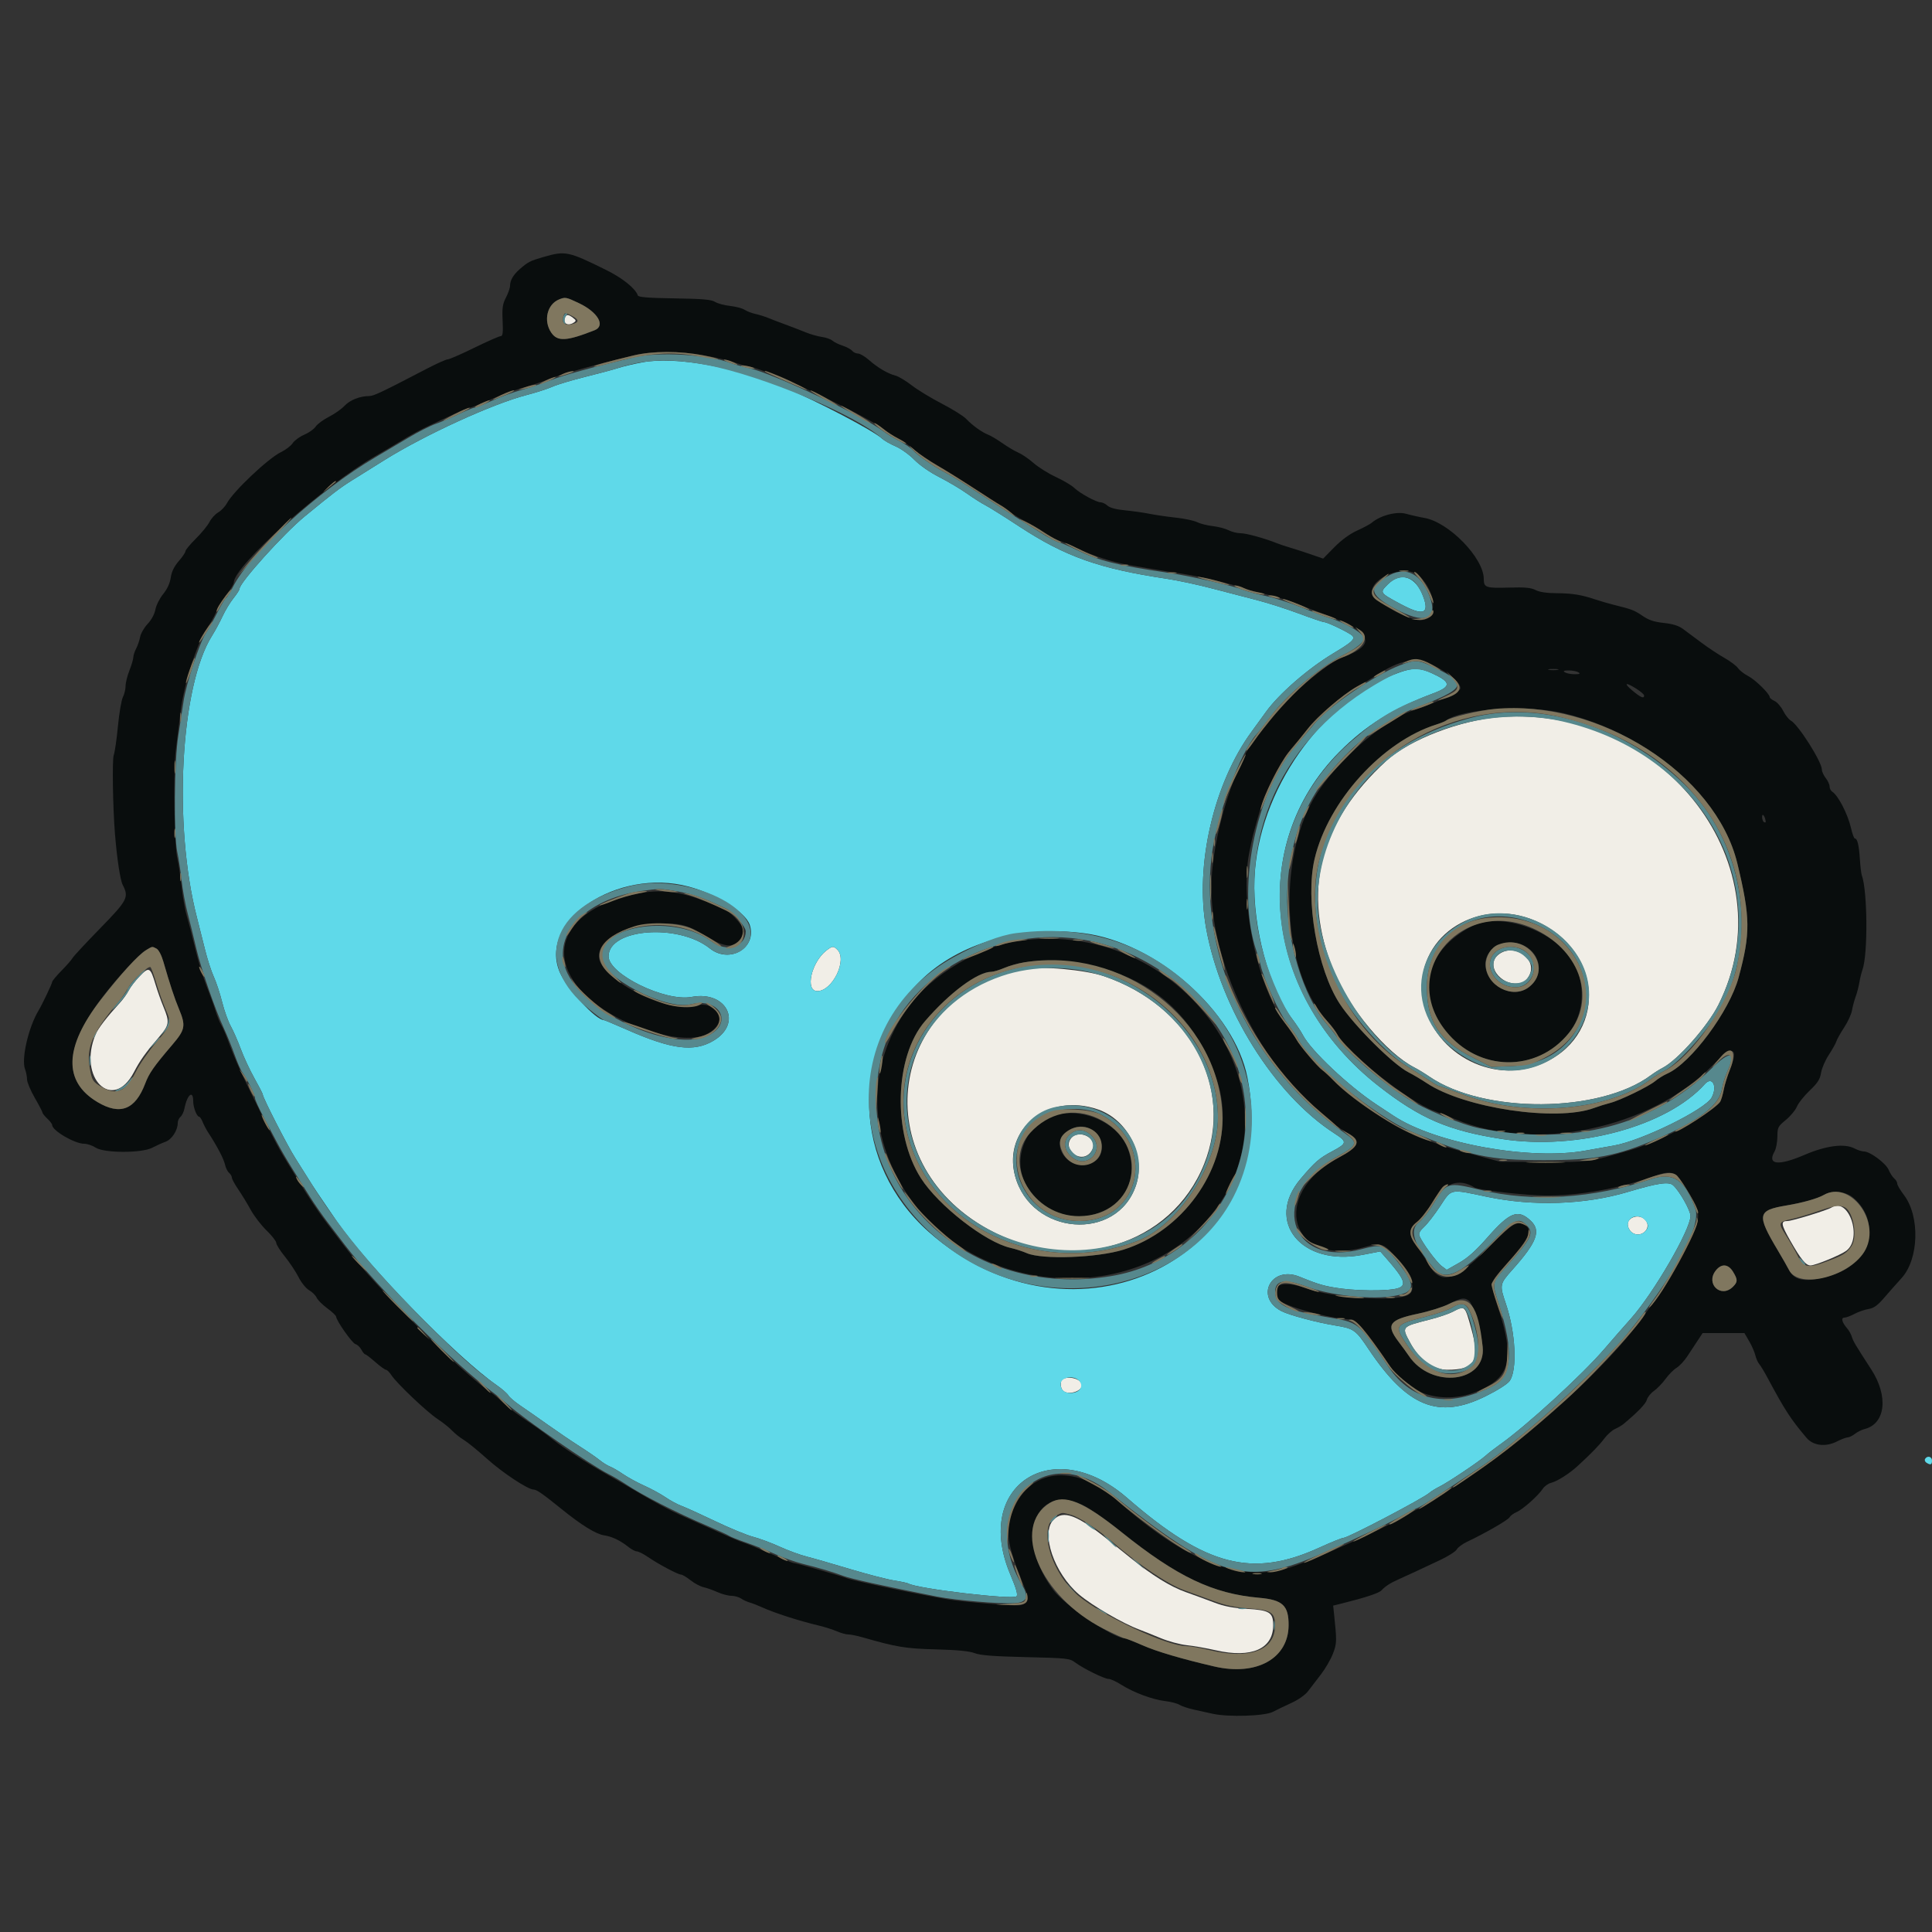<svg id="svg" version="1.1" xmlns="http://www.w3.org/2000/svg" xmlns:xlink="http://www.w3.org/1999/xlink" width="400" height="400" viewBox="0, 0, 400,400"><rect x="0" y="0" width="400" height="400" fill="#333333" stroke="none"/><g id="svgg"><path id="path0" d="M116.952 65.781 C 116.488 66.990,117.595 67.592,118.800 66.786 C 119.319 66.439,119.296 66.305,118.624 65.792 C 117.647 65.048,117.235 65.045,116.952 65.781 M310.600 148.455 C 302.531 149.025,291.821 153.134,287.075 157.479 C 273.085 170.290,269.466 184.646,276.106 201.000 C 279.230 208.695,287.074 218.059,292.896 221.044 C 293.613 221.412,294.979 222.245,295.931 222.897 C 307.254 230.643,331.232 230.496,341.800 222.614 C 342.460 222.121,343.558 221.431,344.240 221.080 C 347.361 219.473,353.564 212.459,355.790 208.021 C 370.114 179.458,344.761 146.039,310.600 148.455 M318.973 191.163 C 332.987 198.269,332.077 216.325,317.474 220.870 C 306.441 224.304,294.460 215.708,294.407 204.320 C 294.351 192.479,307.587 185.390,318.973 191.163 M171.054 196.829 C 167.941 199.278,166.641 205.200,169.216 205.200 C 172.358 205.200,175.487 198.744,173.371 196.629 C 172.557 195.814,172.319 195.834,171.054 196.829 M310.254 197.629 C 307.149 200.071,311.443 204.863,315.382 203.352 C 315.738 203.215,316.293 202.594,316.615 201.971 C 318.403 198.513,313.439 195.124,310.254 197.629 M28.928 202.099 C 28.025 203.034,27.009 204.353,26.669 205.030 C 26.330 205.706,25.545 206.816,24.926 207.496 C 22.042 210.664,20.315 212.906,19.788 214.166 C 16.019 223.188,23.347 230.388,27.731 221.972 C 29.004 219.529,30.094 218.004,32.879 214.769 C 35.072 212.222,35.161 211.648,33.853 208.488 C 33.333 207.230,32.585 205.120,32.193 203.800 C 31.130 200.229,30.865 200.090,28.928 202.099 M212.000 200.652 C 183.754 206.234,179.055 240.439,204.600 254.514 C 222.024 264.115,242.545 257.911,249.302 241.000 C 255.570 225.316,246.468 208.226,228.600 202.125 C 224.633 200.771,215.499 199.960,212.000 200.652 M227.328 229.702 C 233.520 231.845,237.242 239.265,235.201 245.398 C 231.273 257.202,213.446 255.806,210.152 243.436 C 207.566 233.728,217.051 226.144,227.328 229.702 M221.862 235.531 C 219.838 237.768,223.463 240.937,225.600 238.800 C 226.040 238.360,226.400 237.640,226.400 237.200 C 226.400 235.186,223.229 234.020,221.862 235.531 M379.200 250.000 C 378.332 250.560,371.022 252.800,370.061 252.800 C 368.628 252.800,368.731 253.498,370.661 256.885 C 372.881 260.778,373.880 262.000,374.843 262.000 C 375.839 262.000,381.088 259.842,382.266 258.948 C 385.692 256.349,382.734 247.718,379.200 250.000 M338.156 252.019 C 336.980 252.456,336.669 253.541,337.400 254.656 C 338.117 255.751,339.641 255.902,340.571 254.971 C 342.066 253.477,340.239 251.244,338.156 252.019 M300.770 271.591 C 299.984 272.007,297.874 272.722,296.081 273.179 C 290.070 274.714,290.137 274.634,291.985 278.046 C 293.873 281.532,296.719 283.600,299.628 283.600 C 305.399 283.600,306.470 281.781,304.624 275.109 C 303.272 270.222,303.305 270.251,300.770 271.591 M220.100 285.465 C 219.463 285.722,219.451 287.291,220.080 287.920 C 221.093 288.933,224.000 288.102,224.000 286.800 C 224.000 285.633,221.665 284.833,220.100 285.465 M218.131 314.632 C 215.398 317.366,218.255 325.759,223.406 330.125 C 226.142 332.443,232.440 336.109,235.879 337.385 C 236.716 337.695,238.700 338.491,240.290 339.153 C 241.879 339.816,244.309 340.474,245.690 340.617 C 247.070 340.759,249.805 341.241,251.767 341.687 C 259.108 343.356,263.594 341.390,263.599 336.500 C 263.601 333.831,262.859 333.366,258.162 333.092 C 255.257 332.922,253.453 332.575,251.400 331.792 C 249.860 331.205,247.203 330.229,245.494 329.624 C 242.299 328.491,238.564 326.175,234.005 322.501 C 232.572 321.346,230.500 319.678,229.400 318.795 C 222.971 313.632,220.167 312.596,218.131 314.632 " stroke="none" fill="#f1eee7" fill-rule="evenodd"></path><path id="path1" d="M112.540 53.203 C 109.760 54.009,109.398 54.190,107.710 55.631 C 106.307 56.829,105.600 58.012,105.600 59.161 C 105.600 59.609,105.221 60.702,104.758 61.591 C 104.058 62.934,103.940 63.746,104.061 66.403 C 104.176 68.937,104.090 69.600,103.649 69.600 C 103.343 69.600,100.891 70.680,98.200 72.000 C 95.509 73.320,93.033 74.400,92.698 74.400 C 92.363 74.400,90.404 75.278,88.344 76.351 C 78.949 81.248,77.360 82.000,76.412 82.002 C 74.505 82.006,72.443 82.826,71.322 84.026 C 70.705 84.686,69.249 85.711,68.087 86.303 C 66.925 86.896,65.698 87.801,65.361 88.315 C 65.024 88.830,63.962 89.588,63.000 90.000 C 62.038 90.412,60.955 91.202,60.593 91.755 C 60.230 92.308,59.131 93.149,58.150 93.624 C 55.519 94.898,48.310 101.716,46.976 104.193 C 46.606 104.879,45.798 105.731,45.180 106.085 C 44.562 106.440,43.750 107.331,43.375 108.065 C 43.000 108.799,41.727 110.357,40.546 111.526 C 39.366 112.695,38.397 113.865,38.392 114.126 C 38.388 114.387,37.764 115.312,37.005 116.181 C 36.058 117.267,35.540 118.333,35.354 119.581 C 35.179 120.759,34.623 121.964,33.777 123.000 C 33.059 123.880,32.338 125.317,32.174 126.192 C 31.995 127.150,31.355 128.337,30.568 129.171 C 29.848 129.934,29.149 131.145,29.015 131.862 C 28.880 132.579,28.508 133.669,28.188 134.283 C 27.867 134.897,27.604 135.708,27.602 136.085 C 27.601 136.462,27.240 137.684,26.800 138.800 C 26.360 139.916,26.000 141.372,26.000 142.035 C 26.000 142.697,25.751 143.726,25.446 144.320 C 25.141 144.914,24.678 147.626,24.418 150.347 C 24.157 153.068,23.767 155.762,23.549 156.333 C 23.206 157.236,23.357 167.094,23.799 172.600 C 24.211 177.729,24.891 182.216,25.408 183.215 C 26.732 185.776,26.415 186.386,20.700 192.240 C 17.785 195.226,15.235 197.968,15.033 198.334 C 14.832 198.701,13.797 199.886,12.733 200.968 C 11.670 202.050,10.800 203.097,10.800 203.293 C 10.800 203.633,8.756 207.933,7.992 209.200 C 5.894 212.680,4.378 219.239,5.183 221.356 C 5.412 221.959,5.600 222.917,5.600 223.486 C 5.600 224.055,6.320 225.769,7.200 227.295 C 8.080 228.821,8.800 230.203,8.800 230.365 C 8.800 230.528,9.250 231.083,9.800 231.600 C 10.350 232.117,10.800 232.712,10.800 232.923 C 10.800 234.074,15.454 236.798,17.426 236.803 C 18.072 236.804,19.140 237.163,19.800 237.600 C 21.544 238.755,29.335 238.771,31.521 237.624 C 32.334 237.197,33.572 236.640,34.272 236.387 C 35.576 235.915,36.800 234.027,36.800 232.489 C 36.800 232.054,37.058 231.483,37.374 231.221 C 37.690 230.959,38.061 230.172,38.198 229.472 C 38.760 226.601,40.000 225.591,40.000 228.005 C 40.000 229.257,40.745 231.200,41.225 231.200 C 41.388 231.200,41.720 231.695,41.962 232.300 C 42.204 232.905,42.717 233.879,43.101 234.465 C 44.882 237.178,46.318 239.911,46.572 241.072 C 46.726 241.772,47.110 242.559,47.426 242.821 C 47.742 243.083,48.000 243.526,48.000 243.804 C 48.000 244.082,48.599 245.185,49.331 246.255 C 50.062 247.325,51.226 249.234,51.916 250.498 C 52.606 251.762,54.078 253.675,55.186 254.749 C 56.294 255.822,57.200 256.986,57.200 257.335 C 57.200 257.683,57.999 258.949,58.975 260.148 C 59.951 261.346,61.221 263.257,61.797 264.395 C 62.382 265.548,63.358 266.757,64.002 267.127 C 64.638 267.492,65.338 268.185,65.557 268.666 C 65.777 269.148,66.769 270.140,67.763 270.871 C 68.756 271.602,69.580 272.380,69.593 272.600 C 69.644 273.453,72.918 278.106,73.591 278.282 C 73.981 278.384,74.534 278.902,74.818 279.434 C 75.102 279.965,75.459 280.400,75.611 280.400 C 75.763 280.400,76.705 281.120,77.705 282.000 C 78.705 282.880,79.699 283.600,79.915 283.600 C 80.131 283.600,80.630 284.095,81.024 284.700 C 82.133 286.404,88.371 292.329,90.600 293.796 C 91.700 294.520,93.047 295.593,93.593 296.181 C 94.139 296.769,95.219 297.630,95.993 298.094 C 96.767 298.558,98.930 300.316,100.800 302.001 C 104.026 304.907,109.310 308.400,110.481 308.400 C 111.105 308.400,112.403 309.305,116.254 312.424 C 120.381 315.766,123.371 317.615,125.073 317.875 C 126.753 318.133,128.399 318.922,130.131 320.300 C 130.753 320.795,131.530 321.200,131.859 321.200 C 132.187 321.200,133.208 321.716,134.128 322.346 C 136.293 323.831,140.374 326.000,141.001 326.000 C 141.270 326.000,142.154 326.528,142.966 327.173 C 143.777 327.818,144.996 328.467,145.674 328.616 C 146.352 328.765,147.648 329.224,148.554 329.635 C 149.459 330.046,150.745 330.386,151.411 330.391 C 152.077 330.396,152.977 330.646,153.411 330.946 C 153.845 331.246,154.650 331.620,155.200 331.777 C 155.750 331.933,156.920 332.387,157.800 332.786 C 160.429 333.977,165.309 335.545,169.600 336.576 C 170.810 336.867,172.469 337.397,173.287 337.753 C 174.105 338.109,175.169 338.400,175.652 338.400 C 176.135 338.400,177.446 338.663,178.565 338.985 C 185.667 341.025,187.464 341.320,193.800 341.488 C 198.221 341.604,200.695 341.846,201.800 342.268 C 202.991 342.723,205.702 342.933,212.400 343.089 C 220.921 343.288,221.464 343.346,222.600 344.193 C 224.301 345.461,228.640 347.600,229.510 347.600 C 229.913 347.600,231.081 348.131,232.105 348.781 C 234.672 350.408,238.573 351.868,241.200 352.184 C 242.410 352.329,243.760 352.680,244.200 352.964 C 244.640 353.248,245.990 353.697,247.200 353.963 C 248.410 354.228,250.168 354.615,251.106 354.823 C 254.334 355.537,261.857 355.297,263.521 354.426 C 264.334 354.001,266.084 353.159,267.409 352.555 C 268.798 351.922,270.237 350.906,270.809 350.157 C 271.354 349.442,272.560 347.868,273.490 346.659 C 274.419 345.450,275.542 343.510,275.984 342.346 C 276.784 340.240,276.795 339.810,276.196 334.113 L 276.019 332.426 277.709 332.006 C 282.723 330.760,285.466 329.855,286.020 329.263 C 286.827 328.399,287.874 327.728,289.600 326.967 C 290.370 326.627,291.900 325.927,293.000 325.411 C 294.100 324.895,296.392 323.819,298.094 323.021 C 299.796 322.222,301.373 321.223,301.600 320.801 C 301.826 320.378,302.773 319.671,303.705 319.229 C 307.520 317.420,312.217 314.714,312.538 314.140 C 312.726 313.803,313.380 313.318,313.990 313.061 C 315.260 312.527,318.476 309.667,319.411 308.239 C 319.758 307.709,320.528 307.158,321.121 307.013 C 322.385 306.704,324.898 305.114,326.600 303.546 C 329.576 300.804,331.082 299.256,332.149 297.843 C 332.781 297.005,333.779 296.113,334.367 295.860 C 334.955 295.607,335.760 295.130,336.156 294.800 C 339.091 292.355,340.757 290.624,340.962 289.808 C 341.094 289.283,341.757 288.458,342.437 287.974 C 343.116 287.490,344.198 286.368,344.841 285.480 C 345.485 284.591,346.504 283.565,347.106 283.199 C 347.708 282.832,348.695 281.783,349.300 280.866 C 349.905 279.950,350.874 278.480,351.454 277.600 L 352.509 276.000 356.838 276.000 L 361.166 276.000 362.156 277.700 C 362.700 278.635,363.272 279.940,363.426 280.600 C 363.581 281.260,363.940 282.070,364.224 282.400 C 364.508 282.730,365.270 283.990,365.919 285.200 C 369.547 291.972,370.718 293.777,374.013 297.679 C 375.401 299.323,377.977 299.636,380.314 298.444 C 381.224 297.980,382.221 297.600,382.530 297.600 C 382.839 297.600,383.521 297.267,384.046 296.861 C 384.571 296.455,385.453 296.012,386.006 295.877 C 390.374 294.813,391.035 289.105,387.434 283.544 C 384.040 278.303,383.688 277.709,383.389 276.725 C 383.234 276.216,382.796 275.440,382.414 275.000 C 381.359 273.785,381.110 272.800,381.858 272.800 C 382.206 272.800,383.146 272.452,383.946 272.028 C 384.745 271.603,386.052 271.149,386.849 271.019 C 387.948 270.840,388.721 270.290,390.049 268.746 C 391.012 267.625,392.661 265.760,393.713 264.602 C 397.297 260.655,397.539 251.802,394.184 247.406 C 393.423 246.409,392.800 245.347,392.800 245.046 C 392.800 244.744,392.520 244.265,392.177 243.981 C 391.834 243.696,391.317 242.896,391.027 242.203 C 390.460 240.846,387.170 238.400,385.912 238.400 C 385.498 238.400,384.610 238.115,383.938 237.768 C 381.857 236.692,378.086 237.180,373.600 239.106 C 368.176 241.434,365.819 241.166,367.400 238.400 C 367.714 237.850,367.978 236.477,367.986 235.348 C 367.999 233.418,368.104 233.212,369.743 231.868 C 370.702 231.082,371.729 229.845,372.026 229.120 C 372.323 228.394,373.509 226.900,374.664 225.800 C 376.332 224.210,376.817 223.455,377.029 222.118 C 377.176 221.192,377.891 219.532,378.618 218.429 C 379.344 217.326,380.056 216.053,380.200 215.600 C 380.344 215.147,381.077 213.842,381.829 212.700 C 382.581 211.557,383.302 209.988,383.430 209.211 C 383.559 208.435,383.895 207.170,384.178 206.400 C 384.461 205.630,384.814 204.280,384.962 203.400 C 385.111 202.520,385.397 201.350,385.597 200.800 C 386.752 197.634,386.661 184.462,385.462 181.200 C 385.340 180.870,385.160 179.340,385.060 177.800 C 384.875 174.940,384.544 173.600,384.021 173.600 C 383.859 173.600,383.511 172.655,383.246 171.500 C 382.565 168.526,380.575 164.675,379.310 163.880 C 379.029 163.704,378.800 163.233,378.800 162.834 C 378.800 162.435,378.440 161.650,378.000 161.091 C 377.560 160.531,377.200 159.741,377.200 159.334 C 377.200 157.725,372.305 150.006,370.761 149.179 C 370.344 148.956,369.635 148.052,369.185 147.171 C 368.735 146.289,367.925 145.366,367.384 145.120 C 366.843 144.873,366.400 144.521,366.400 144.337 C 366.400 143.654,363.405 140.717,361.954 139.976 C 361.128 139.555,360.175 138.814,359.836 138.329 C 359.496 137.845,358.239 136.897,357.042 136.224 C 355.845 135.551,353.726 134.149,352.333 133.108 C 350.940 132.068,349.203 130.776,348.473 130.237 C 347.534 129.544,346.363 129.175,344.473 128.975 C 342.462 128.762,341.367 128.395,340.050 127.493 C 338.358 126.333,337.879 126.151,334.000 125.192 C 333.010 124.947,331.390 124.475,330.400 124.142 C 327.414 123.139,325.553 122.836,322.280 122.817 C 320.241 122.806,318.734 122.580,317.930 122.164 C 316.978 121.671,315.739 121.556,312.450 121.652 C 307.624 121.793,307.200 121.649,307.200 119.874 C 307.200 115.530,299.958 108.093,294.882 107.224 C 293.847 107.047,292.151 106.663,291.114 106.372 C 289.168 105.825,285.776 106.715,283.989 108.241 C 283.653 108.528,282.303 109.249,280.989 109.843 C 279.464 110.534,277.759 111.779,276.272 113.288 L 273.944 115.653 271.472 114.796 C 270.112 114.325,268.190 113.702,267.200 113.413 C 266.210 113.123,264.950 112.703,264.400 112.480 C 261.920 111.472,258.030 110.400,256.852 110.400 C 256.142 110.400,255.020 110.120,254.359 109.779 C 253.698 109.437,252.222 109.052,251.078 108.923 C 249.935 108.794,248.480 108.426,247.844 108.105 C 247.208 107.784,245.228 107.364,243.444 107.172 C 241.660 106.979,239.210 106.622,238.000 106.378 C 236.790 106.134,234.510 105.810,232.933 105.659 C 231.093 105.483,229.793 105.136,229.302 104.692 C 228.881 104.311,228.246 104.000,227.890 104.000 C 226.988 104.000,223.604 102.152,222.400 101.003 C 221.850 100.477,220.140 99.465,218.600 98.752 C 217.060 98.039,214.990 96.745,214.000 95.875 C 213.010 95.006,211.602 94.040,210.871 93.730 C 210.140 93.419,208.645 92.535,207.549 91.764 C 206.453 90.994,205.114 90.195,204.572 89.990 C 203.302 89.506,201.332 88.088,200.029 86.718 C 199.463 86.123,197.200 84.708,195.000 83.574 C 192.800 82.440,189.994 80.733,188.764 79.780 C 187.534 78.827,186.009 77.917,185.376 77.758 C 183.816 77.367,181.710 76.123,179.899 74.525 C 179.073 73.796,178.060 73.200,177.648 73.200 C 177.235 73.200,176.682 72.939,176.417 72.620 C 176.152 72.302,175.275 71.829,174.468 71.570 C 173.661 71.311,172.707 70.844,172.350 70.532 C 171.992 70.221,171.002 69.871,170.150 69.756 C 169.297 69.640,167.790 69.211,166.800 68.803 C 165.810 68.394,163.920 67.666,162.600 67.184 C 161.280 66.702,159.659 66.083,158.998 65.807 C 158.338 65.532,157.170 65.169,156.404 65.001 C 155.638 64.833,154.627 64.443,154.156 64.135 C 153.686 63.826,152.333 63.469,151.151 63.340 C 149.968 63.210,148.563 62.831,148.028 62.496 C 147.268 62.020,145.440 61.863,139.639 61.776 C 134.230 61.695,132.178 61.533,132.059 61.176 C 131.579 59.737,128.895 57.574,125.518 55.906 C 117.647 52.016,117.060 51.894,112.540 53.203 M119.844 62.757 C 123.783 64.620,125.426 67.455,123.100 68.372 C 117.264 70.672,115.410 70.769,114.114 68.841 C 112.465 66.389,113.280 62.992,115.755 61.992 C 117.030 61.477,117.209 61.510,119.844 62.757 M145.823 73.595 C 148.230 74.032,150.920 74.645,151.800 74.959 C 152.680 75.272,154.390 75.749,155.600 76.019 C 160.367 77.080,180.547 86.645,183.400 89.195 C 183.840 89.588,184.949 90.285,185.864 90.744 C 186.779 91.204,188.334 92.278,189.320 93.131 C 190.307 93.985,192.485 95.474,194.161 96.442 C 197.528 98.384,206.488 104.109,209.015 105.932 C 209.903 106.572,211.386 107.483,212.310 107.954 C 213.235 108.426,215.101 109.529,216.458 110.406 C 217.814 111.283,219.126 112.000,219.373 112.000 C 219.620 112.000,221.077 112.601,222.611 113.335 C 226.326 115.113,230.344 116.413,234.000 117.021 C 235.650 117.295,238.080 117.707,239.400 117.937 C 240.720 118.166,243.225 118.562,244.966 118.817 C 248.300 119.304,256.302 121.219,258.000 121.936 C 258.550 122.169,260.299 122.639,261.887 122.981 C 263.474 123.323,265.904 124.036,267.287 124.564 C 268.669 125.092,271.727 126.246,274.081 127.127 C 284.190 130.910,285.262 133.434,277.901 136.119 C 274.768 137.262,266.400 144.391,263.486 148.400 C 262.607 149.610,261.376 151.145,260.750 151.812 C 255.897 156.987,250.834 173.235,250.809 183.723 C 250.763 202.139,263.998 226.052,278.913 234.504 C 281.912 236.204,281.520 237.348,277.141 239.677 C 262.672 247.371,267.211 262.656,282.634 258.173 C 286.058 257.178,286.611 257.398,289.462 260.902 C 292.659 264.831,293.295 267.356,291.303 268.215 C 288.238 269.537,276.003 268.684,270.581 266.771 C 265.439 264.956,262.709 266.013,264.706 269.046 C 265.586 270.382,275.468 273.085,279.853 273.189 C 280.811 273.212,284.347 277.538,287.716 282.808 C 291.756 289.130,299.776 291.108,307.000 287.565 C 312.719 284.761,313.468 280.919,310.239 270.962 C 308.395 265.274,308.319 265.743,311.700 261.962 C 316.599 256.483,317.482 254.607,315.626 253.614 C 314.010 252.749,313.252 253.212,308.532 257.944 C 301.107 265.389,298.333 266.201,295.734 261.693 C 295.133 260.652,294.048 259.009,293.321 258.042 C 291.573 255.717,291.584 254.358,293.361 253.002 C 294.110 252.431,295.593 250.535,296.657 248.788 C 299.032 244.888,302.060 243.859,305.289 245.855 C 306.034 246.315,313.226 247.208,318.207 247.459 C 325.321 247.817,334.137 246.404,342.163 243.620 C 346.465 242.127,346.734 242.253,349.766 247.182 C 352.397 251.458,352.334 252.094,348.556 259.507 C 346.881 262.792,344.586 266.701,343.456 268.194 C 342.325 269.687,340.590 272.030,339.600 273.401 C 332.850 282.749,317.119 297.083,304.000 305.839 C 294.963 311.871,294.136 312.400,293.749 312.400 C 293.533 312.400,292.556 312.906,291.578 313.524 C 287.942 315.822,272.434 322.804,267.232 324.485 C 257.030 327.782,245.524 323.356,231.379 310.694 C 223.124 303.303,213.979 303.772,210.140 311.782 C 207.860 316.538,208.204 319.183,212.445 329.510 C 213.089 331.079,212.617 332.123,211.159 332.349 C 210.033 332.523,199.585 331.679,196.400 331.157 C 190.707 330.223,176.708 327.300,175.309 326.754 C 173.944 326.221,164.780 323.600,164.280 323.600 C 164.081 323.600,161.911 322.719,159.459 321.643 C 157.007 320.567,154.550 319.561,154.000 319.409 C 153.450 319.256,151.110 318.272,148.800 317.222 C 146.490 316.172,143.250 314.724,141.600 314.003 C 138.732 312.751,135.460 310.996,130.487 308.041 C 129.229 307.294,127.030 306.026,125.600 305.223 C 121.575 302.964,116.386 299.619,114.400 298.003 C 113.410 297.197,111.610 295.874,110.400 295.063 C 107.026 292.800,105.527 291.673,104.000 290.250 C 103.230 289.533,102.215 288.689,101.744 288.373 C 95.469 284.169,77.709 266.449,71.320 258.017 C 70.396 256.798,68.776 254.674,67.720 253.297 C 66.028 251.092,63.862 247.848,61.688 244.266 C 61.310 243.642,60.190 241.819,59.200 240.214 C 57.519 237.489,55.981 234.502,50.853 224.000 C 49.725 221.690,48.266 218.316,47.612 216.503 C 46.958 214.690,46.163 212.800,45.845 212.303 C 45.528 211.806,44.994 210.500,44.659 209.400 C 44.324 208.300,43.477 205.960,42.778 204.200 C 42.079 202.440,41.016 198.930,40.415 196.400 C 39.814 193.870,39.033 190.852,38.680 189.692 C 38.327 188.533,37.834 185.743,37.584 183.492 C 37.334 181.242,36.946 178.680,36.722 177.800 C 36.084 175.293,35.844 159.549,36.381 155.398 C 36.636 153.419,37.101 149.708,37.412 147.151 C 38.075 141.712,40.810 133.093,42.782 130.227 C 43.458 129.243,44.353 127.643,44.770 126.670 C 45.187 125.697,46.175 124.054,46.964 123.020 C 47.754 121.985,48.400 120.912,48.400 120.635 C 48.400 117.147,66.885 100.635,77.800 94.372 C 79.340 93.488,81.770 92.052,83.200 91.180 C 84.630 90.307,86.700 89.160,87.800 88.629 C 92.584 86.321,96.912 84.400,97.338 84.394 C 97.592 84.390,99.416 83.668,101.391 82.789 C 103.366 81.910,106.336 80.818,107.991 80.363 C 109.646 79.908,112.350 79.012,114.000 78.371 C 116.741 77.306,123.543 75.414,131.200 73.586 C 135.230 72.624,140.492 72.627,145.823 73.595 M293.823 119.222 C 297.567 122.739,297.679 128.400,294.005 128.400 C 291.361 128.400,284.000 124.171,284.000 122.651 C 284.000 119.308,291.229 116.784,293.823 119.222 M297.201 137.972 C 300.501 139.703,302.549 141.549,302.337 142.603 C 302.206 143.256,297.367 145.481,292.724 147.025 C 285.744 149.345,275.174 158.997,271.326 166.565 C 264.339 180.305,266.014 201.849,274.816 211.454 C 275.650 212.364,276.599 213.624,276.925 214.254 C 278.822 217.921,291.796 228.170,296.816 229.967 C 298.017 230.397,300.101 231.208,301.446 231.769 C 318.001 238.669,341.681 233.665,354.600 220.535 C 358.671 216.398,360.062 216.710,358.207 221.345 C 357.661 222.709,357.106 224.450,356.974 225.213 C 356.492 227.982,355.971 228.675,352.674 230.931 C 348.672 233.670,342.162 236.766,337.600 238.101 C 328.903 240.645,329.213 240.602,319.600 240.565 L 310.600 240.531 304.600 238.915 C 298.734 237.334,297.664 236.968,291.678 234.482 C 287.632 232.803,279.281 227.011,276.000 223.610 C 275.230 222.811,274.240 221.897,273.800 221.578 C 272.744 220.811,269.070 216.469,268.403 215.200 C 268.115 214.650,267.111 213.210,266.172 212.000 C 260.411 204.572,256.628 186.828,258.628 176.609 C 259.255 173.403,259.370 172.948,260.818 167.925 C 262.106 163.456,265.303 157.258,267.690 154.600 C 268.876 153.280,270.495 151.339,271.288 150.288 C 272.921 148.124,278.822 143.213,281.323 141.937 C 282.236 141.472,283.638 140.657,284.441 140.126 C 290.019 136.434,293.232 135.892,297.201 137.972 M322.500 138.682 C 322.005 138.778,321.195 138.778,320.700 138.682 C 320.205 138.587,320.610 138.509,321.600 138.509 C 322.590 138.509,322.995 138.587,322.500 138.682 M326.800 139.200 C 327.250 139.491,327.050 139.588,326.000 139.588 C 325.230 139.588,324.330 139.413,324.000 139.200 C 323.550 138.909,323.750 138.812,324.800 138.812 C 325.570 138.812,326.470 138.987,326.800 139.200 M338.808 142.605 C 339.684 143.158,340.400 143.788,340.400 144.005 C 340.400 144.715,339.704 144.424,338.000 143.000 C 336.051 141.372,336.504 141.150,338.808 142.605 M323.800 147.675 C 341.288 151.870,356.385 164.956,359.710 178.800 C 362.408 190.035,362.442 193.190,359.963 202.377 C 358.085 209.338,350.098 220.105,345.203 222.273 C 344.435 222.613,343.311 223.308,342.706 223.818 C 341.345 224.963,335.385 227.851,333.323 228.365 C 332.485 228.574,330.990 229.042,330.000 229.406 C 322.207 232.267,303.217 229.443,295.414 224.262 C 294.283 223.511,292.559 222.489,291.580 221.990 C 288.398 220.366,280.320 212.313,277.392 207.844 C 272.714 200.704,270.195 186.189,272.179 177.800 C 275.007 165.845,286.197 153.510,297.400 149.997 C 298.280 149.721,299.184 149.351,299.409 149.174 C 302.537 146.717,316.284 145.872,323.800 147.675 M365.572 170.124 C 365.587 170.302,365.420 170.336,365.200 170.200 C 364.980 170.064,364.813 169.558,364.828 169.076 C 364.856 168.204,365.482 169.085,365.572 170.124 M132.200 184.968 C 116.565 187.970,112.008 198.204,122.362 207.060 C 129.039 212.771,141.522 216.490,146.207 214.165 C 151.255 211.659,148.878 206.864,143.286 208.272 C 137.619 209.700,124.000 202.449,124.000 198.004 C 124.000 194.414,129.288 191.506,136.248 191.268 C 141.241 191.098,142.156 191.363,147.319 194.476 C 151.007 196.699,154.000 195.961,154.000 192.827 C 154.000 191.880,151.702 189.181,150.328 188.516 C 142.746 184.843,137.846 183.884,132.200 184.968 M304.600 191.829 C 295.145 196.872,293.026 205.587,299.341 213.458 C 310.212 227.006,331.637 217.503,326.779 201.288 C 324.545 193.831,311.376 188.214,304.600 191.829 M210.892 194.799 C 202.725 195.953,192.780 201.917,188.052 208.496 C 179.151 220.884,179.529 236.070,189.063 249.000 C 202.917 267.791,233.147 270.142,248.900 253.653 C 272.073 229.399,246.479 189.768,210.892 194.799 M315.588 195.794 C 319.127 197.624,319.633 201.943,316.589 204.337 C 312.075 207.888,304.949 201.479,308.455 197.021 C 309.912 195.169,313.264 194.592,315.588 195.794 M32.407 196.404 C 32.848 196.640,33.437 197.762,33.823 199.104 C 35.170 203.776,36.120 206.659,37.048 208.888 C 38.501 212.379,38.358 213.159,35.691 216.290 C 31.802 220.854,30.887 222.163,30.056 224.350 C 28.000 229.760,24.886 230.969,20.191 228.180 C 11.625 223.091,13.691 214.037,26.600 200.083 C 29.846 196.575,31.165 195.739,32.407 196.404 M223.000 199.390 C 237.633 201.672,246.971 209.437,251.874 223.400 C 256.704 237.155,247.470 254.082,232.600 258.729 C 227.197 260.418,215.767 260.833,212.603 259.455 C 211.725 259.073,210.198 258.579,209.210 258.358 C 204.039 257.199,194.311 249.629,190.662 243.924 C 184.765 234.705,185.174 218.796,191.498 211.440 C 196.555 205.557,202.410 201.200,205.259 201.200 C 205.695 201.200,206.895 200.841,207.926 200.403 C 211.643 198.822,217.038 198.460,223.000 199.390 M218.765 230.748 C 212.872 232.002,209.459 239.408,212.241 244.907 C 218.680 257.641,238.216 251.408,233.608 238.090 C 231.771 232.783,224.983 229.424,218.765 230.748 M226.007 233.868 C 228.632 235.418,228.868 239.324,226.414 240.593 C 221.550 243.108,216.663 236.823,221.290 234.002 C 222.889 233.027,224.506 232.981,226.007 233.868 M383.810 248.062 C 389.535 253.089,387.192 261.538,379.400 263.958 C 374.110 265.602,371.610 265.325,370.410 262.962 C 370.086 262.323,369.034 260.480,368.073 258.867 C 363.654 251.449,363.823 250.587,369.889 249.575 C 373.221 249.019,376.273 248.158,377.600 247.400 C 379.450 246.342,382.183 246.634,383.810 248.062 M358.804 263.300 C 359.799 264.932,359.799 265.401,358.800 266.400 C 356.320 268.880,353.054 265.819,355.229 263.054 C 356.398 261.567,357.807 261.664,358.804 263.300 M304.119 269.300 C 304.974 269.936,306.606 275.396,306.971 278.839 C 307.762 286.306,296.298 287.663,291.643 280.653 C 291.332 280.184,290.384 278.883,289.538 277.763 C 286.881 274.244,287.578 273.253,293.600 271.983 C 295.910 271.496,298.790 270.589,300.000 269.968 C 302.481 268.694,303.157 268.585,304.119 269.300 M224.063 311.560 C 225.541 312.236,228.935 314.594,232.194 317.208 C 243.695 326.434,251.115 329.972,260.716 330.806 C 265.560 331.226,266.812 332.397,266.791 336.487 C 266.756 343.384,260.135 347.057,251.400 345.025 C 244.587 343.440,239.469 341.929,236.535 340.637 C 234.740 339.847,233.079 339.200,232.844 339.200 C 230.523 339.200,220.485 332.401,218.080 329.200 C 210.187 318.694,214.145 307.024,224.063 311.560 " stroke="none" fill="#090d0d" fill-rule="evenodd"></path><path id="path2" d="M133.000 75.016 C 131.240 75.343,128.990 75.873,128.000 76.194 C 127.010 76.516,123.950 77.336,121.200 78.017 C 118.450 78.698,115.390 79.616,114.400 80.058 C 113.410 80.500,110.980 81.282,109.000 81.795 C 101.995 83.611,88.008 90.011,79.662 95.218 C 77.387 96.638,74.358 98.528,72.932 99.417 C 70.405 100.993,68.920 102.125,63.064 106.934 C 58.747 110.478,49.600 120.633,49.600 121.881 C 49.600 122.106,49.036 122.990,48.346 123.845 C 47.656 124.700,46.633 126.390,46.072 127.600 C 45.511 128.810,44.543 130.604,43.921 131.587 C 37.349 141.963,35.804 170.737,40.782 190.000 C 41.209 191.650,41.954 194.611,42.438 196.580 C 42.922 198.549,43.739 201.080,44.254 202.205 C 44.769 203.330,45.550 205.698,45.991 207.467 C 46.431 209.236,47.232 211.475,47.770 212.442 C 48.309 213.409,49.248 215.550,49.857 217.200 C 50.466 218.850,51.737 221.576,52.682 223.258 C 53.627 224.939,54.400 226.444,54.400 226.601 C 54.400 227.243,59.494 237.196,61.155 239.800 C 62.138 241.340,63.386 243.320,63.930 244.200 C 64.976 245.895,65.937 247.328,69.694 252.800 C 76.020 262.015,94.523 280.988,102.851 286.800 C 103.954 287.570,105.033 288.515,105.249 288.901 C 105.464 289.286,106.576 290.232,107.720 291.003 C 108.864 291.774,111.420 293.558,113.400 294.967 C 115.380 296.376,118.350 298.390,120.000 299.443 C 121.650 300.496,123.530 301.790,124.177 302.318 C 124.825 302.847,125.784 303.442,126.308 303.641 C 126.832 303.840,128.052 304.548,129.020 305.214 C 129.988 305.879,131.959 306.953,133.400 307.600 C 134.841 308.247,136.824 309.329,137.806 310.004 C 138.788 310.680,140.268 311.478,141.096 311.779 C 141.923 312.080,145.065 313.505,148.078 314.946 C 151.091 316.388,154.619 317.842,155.918 318.179 C 157.217 318.515,159.698 319.437,161.432 320.227 C 163.166 321.017,165.668 321.936,166.992 322.268 C 168.316 322.601,172.318 323.752,175.885 324.826 C 179.452 325.901,183.578 326.973,185.053 327.209 C 186.529 327.444,187.894 327.735,188.087 327.854 C 189.788 328.905,209.699 331.261,210.459 330.501 C 210.776 330.184,210.416 328.922,209.157 325.932 C 201.424 307.573,217.968 296.764,233.355 310.122 C 249.684 324.297,259.260 326.768,273.195 320.402 C 275.606 319.301,277.839 318.400,278.159 318.400 C 279.064 318.400,294.584 310.261,295.938 309.076 C 296.302 308.757,297.230 308.185,298.000 307.803 C 299.790 306.917,306.291 302.561,307.600 301.370 C 308.150 300.869,309.446 299.861,310.481 299.130 C 316.101 295.155,327.623 284.602,332.241 279.200 C 333.651 277.550,336.091 274.760,337.663 273.000 C 342.332 267.773,350.000 254.568,350.000 251.755 C 350.000 250.610,347.737 246.610,346.410 245.409 C 345.509 244.593,343.263 244.922,337.000 246.788 C 328.112 249.436,317.400 249.797,307.800 247.772 C 300.088 246.145,300.594 246.042,298.161 249.738 C 297.025 251.464,295.535 253.387,294.851 254.013 C 293.976 254.812,293.687 255.360,293.878 255.859 C 294.402 257.224,297.410 261.322,298.467 262.111 L 299.533 262.906 302.067 261.470 C 303.906 260.427,305.532 258.971,308.000 256.157 C 312.575 250.942,314.292 250.278,316.900 252.720 C 319.118 254.797,318.235 257.165,313.100 262.914 C 310.484 265.842,310.449 266.027,311.766 269.901 C 313.806 275.899,314.184 283.642,312.548 285.926 C 312.095 286.558,310.054 287.854,307.589 289.075 C 297.809 293.918,291.365 291.316,283.315 279.274 C 280.677 275.326,280.293 275.057,276.400 274.422 C 272.569 273.796,266.906 272.282,265.308 271.456 C 259.709 268.560,263.180 261.939,269.046 264.327 C 273.144 265.994,274.305 266.322,277.800 266.796 C 279.780 267.064,283.239 267.220,285.487 267.142 C 291.758 266.924,291.946 266.177,287.126 260.646 L 285.772 259.093 282.085 259.805 C 269.442 262.249,261.816 252.893,269.267 244.079 C 272.223 240.582,273.113 239.803,275.756 238.400 C 278.942 236.709,278.987 236.403,276.300 234.670 C 263.810 226.616,252.756 208.957,249.714 192.200 C 247.346 179.149,251.306 162.094,259.188 151.400 C 259.999 150.300,261.307 148.500,262.094 147.400 C 264.765 143.666,270.820 138.401,276.059 135.256 C 279.843 132.985,280.498 132.406,280.070 131.714 C 279.752 131.198,274.861 128.801,274.128 128.800 C 273.868 128.800,271.519 128.001,268.909 127.025 C 266.299 126.048,262.371 124.793,260.181 124.236 C 257.992 123.679,253.832 122.598,250.939 121.834 C 248.045 121.070,243.815 120.165,241.539 119.825 C 227.579 117.735,220.551 115.245,211.064 109.027 C 207.949 106.985,204.770 104.993,204.000 104.600 C 203.230 104.207,201.520 103.120,200.200 102.184 C 198.880 101.248,196.310 99.722,194.489 98.794 C 192.517 97.788,190.415 96.327,189.289 95.179 C 188.250 94.120,186.500 92.869,185.400 92.400 C 184.300 91.930,183.040 91.209,182.600 90.797 C 180.875 89.183,169.124 83.022,162.600 80.312 C 152.041 75.925,139.854 73.744,133.000 75.016 M287.330 120.990 C 285.619 122.701,285.623 122.707,289.840 124.987 C 294.686 127.608,296.054 127.152,294.619 123.395 C 293.062 119.316,290.010 118.310,287.330 120.990 M289.800 139.198 C 273.713 144.847,260.395 163.797,259.721 182.000 C 259.349 192.016,262.753 204.585,267.574 211.002 C 268.401 212.104,269.381 213.589,269.750 214.303 C 271.400 217.494,279.235 224.883,285.000 228.685 C 285.880 229.266,287.500 230.334,288.600 231.058 C 297.234 236.745,316.794 240.287,328.200 238.229 C 330.180 237.871,332.845 237.398,334.122 237.177 C 339.882 236.181,353.057 229.709,354.388 227.223 C 355.632 224.897,354.512 222.719,352.962 224.452 C 345.144 233.189,326.540 238.232,311.000 235.826 C 299.887 234.105,294.049 231.598,285.400 224.831 C 261.753 206.329,258.085 175.057,277.289 155.684 C 282.705 150.221,288.403 146.667,296.745 143.551 C 300.534 142.135,300.483 141.229,296.512 139.411 C 293.982 138.253,292.616 138.209,289.800 139.198 M142.600 183.566 C 148.412 185.128,154.361 188.857,155.227 191.482 C 156.798 196.243,151.049 199.630,146.955 196.356 C 140.420 191.130,126.000 192.258,126.000 197.996 C 126.000 201.705,137.718 207.434,143.193 206.401 C 150.476 205.027,153.855 211.873,147.680 215.491 C 143.620 217.871,139.060 217.280,129.741 213.168 C 127.289 212.085,125.164 211.200,125.020 211.200 C 123.409 211.200,117.522 204.876,115.989 201.499 C 111.127 190.789,127.762 179.579,142.600 183.566 M224.400 193.213 C 239.419 195.160,255.556 209.392,258.262 223.078 C 265.657 260.478,222.137 281.547,192.264 255.029 C 176.497 241.032,175.760 217.642,190.623 203.000 C 198.476 195.265,211.379 191.526,224.400 193.213 M173.371 196.629 C 175.487 198.744,172.358 205.200,169.216 205.200 C 166.641 205.200,167.941 199.278,171.054 196.829 C 172.319 195.834,172.557 195.814,173.371 196.629 M340.700 252.732 C 341.368 253.561,341.330 254.213,340.571 254.971 C 339.641 255.902,338.117 255.751,337.400 254.656 C 335.968 252.471,339.045 250.678,340.700 252.732 M223.371 285.829 C 224.506 286.963,223.545 288.400,221.651 288.400 C 220.329 288.400,219.600 287.743,219.600 286.553 C 219.600 285.154,222.198 284.655,223.371 285.829 M398.572 302.045 C 398.421 302.289,398.546 302.647,398.849 302.839 C 399.705 303.381,400.000 303.268,400.000 302.400 C 400.000 301.546,399.030 301.305,398.572 302.045 " stroke="none" fill="#5fd9e9" fill-rule="evenodd"></path><path id="path3" d="M116.587 65.640 C 116.440 66.106,116.527 66.686,116.784 66.940 C 117.134 67.288,117.182 67.228,116.979 66.695 C 116.831 66.307,116.933 65.722,117.204 65.395 C 117.513 65.023,117.540 64.800,117.276 64.800 C 117.044 64.800,116.734 65.178,116.587 65.640 M131.200 73.984 C 122.749 75.997,116.557 77.704,113.927 78.745 C 112.317 79.383,109.633 80.277,107.962 80.734 C 106.292 81.190,103.524 82.202,101.812 82.982 C 100.101 83.762,98.493 84.400,98.239 84.400 C 97.985 84.400,96.523 85.001,94.989 85.736 C 93.455 86.470,91.300 87.381,90.200 87.760 C 89.100 88.140,86.580 89.419,84.600 90.603 C 82.620 91.787,79.560 93.599,77.800 94.629 C 65.931 101.579,51.810 114.409,48.257 121.472 C 47.684 122.611,47.027 123.660,46.798 123.801 C 46.568 123.943,45.737 125.337,44.951 126.897 C 44.165 128.458,43.097 130.380,42.577 131.168 C 41.293 133.114,38.515 141.663,37.996 145.266 C 37.763 146.880,37.271 150.090,36.904 152.400 C 36.079 157.579,35.951 173.003,36.704 176.400 C 36.973 177.610,37.371 180.226,37.590 182.213 C 37.809 184.199,38.368 187.259,38.832 189.013 C 39.296 190.766,40.091 194.000,40.599 196.200 C 41.579 200.442,44.531 209.002,46.394 213.000 C 47.008 214.320,47.993 216.749,48.583 218.398 C 49.172 220.047,49.881 221.667,50.160 221.998 C 50.931 222.915,52.800 226.710,52.800 227.359 C 52.800 227.674,53.548 229.342,54.462 231.066 C 55.376 232.790,56.695 235.280,57.392 236.600 C 58.090 237.920,59.508 240.350,60.544 242.000 C 61.580 243.650,63.186 246.214,64.114 247.697 C 65.041 249.181,66.700 251.574,67.800 253.016 C 68.900 254.458,70.512 256.575,71.382 257.719 C 78.113 266.574,94.101 282.504,102.064 288.290 C 102.738 288.780,104.062 289.860,105.006 290.690 C 108.789 294.018,122.127 303.230,126.032 305.212 C 127.004 305.705,128.520 306.593,129.400 307.184 C 132.917 309.547,139.870 313.108,146.400 315.890 C 148.710 316.875,150.780 317.824,151.000 317.999 C 151.220 318.174,152.801 318.799,154.512 319.387 C 156.224 319.976,158.924 321.048,160.512 321.771 C 162.101 322.494,164.660 323.397,166.200 323.777 C 169.530 324.600,172.408 325.456,174.600 326.276 C 176.224 326.884,182.761 328.326,194.042 330.566 C 197.798 331.311,207.035 332.100,210.000 331.928 C 212.580 331.778,213.099 330.654,211.678 328.292 C 202.198 312.521,215.789 297.910,229.674 308.947 C 252.410 327.019,257.907 328.578,274.000 321.520 C 281.236 318.346,288.020 315.143,290.197 313.872 C 291.295 313.231,292.645 312.535,293.197 312.326 C 294.195 311.948,295.242 311.282,304.000 305.457 C 309.348 301.899,309.561 301.737,317.200 295.363 C 323.530 290.082,333.381 280.515,336.727 276.400 C 346.575 264.288,352.254 253.920,351.015 250.315 C 348.933 244.259,346.406 242.570,341.770 244.136 C 329.897 248.149,317.262 248.952,306.600 246.372 C 299.678 244.697,299.488 244.751,296.804 249.193 C 295.853 250.767,294.473 252.513,293.738 253.075 C 291.641 254.674,292.823 258.063,297.163 262.900 C 299.334 265.319,302.953 263.513,309.252 256.865 C 313.395 252.493,314.405 252.005,316.000 253.600 C 317.641 255.241,317.186 256.243,312.320 261.697 C 308.745 265.703,308.826 265.350,310.376 270.189 C 313.419 279.687,313.041 284.911,309.168 286.903 C 299.967 291.634,292.372 290.267,287.470 282.996 C 281.054 273.481,281.518 273.846,274.304 272.624 C 266.364 271.279,264.000 270.087,264.000 267.429 C 264.000 265.019,266.066 264.700,270.600 266.410 C 275.042 268.085,283.151 269.044,287.739 268.436 C 293.460 267.679,293.546 266.253,288.257 259.900 C 286.464 257.747,285.740 257.596,282.000 258.600 C 266.683 262.711,262.405 247.331,276.700 239.546 C 281.079 237.161,281.291 236.602,278.541 234.692 C 259.503 221.466,248.316 198.333,250.835 177.400 C 251.833 169.109,256.785 155.656,260.184 152.000 C 260.695 151.450,262.013 149.787,263.111 148.304 C 266.503 143.726,273.422 137.963,278.800 135.238 C 280.833 134.208,282.400 132.885,282.400 132.200 C 282.400 131.146,278.455 128.858,274.800 127.791 C 274.250 127.630,271.886 126.729,269.546 125.787 C 267.206 124.845,263.876 123.776,262.146 123.411 C 260.416 123.046,258.370 122.494,257.600 122.184 C 255.418 121.305,246.510 119.266,241.937 118.599 C 231.269 117.043,227.405 116.074,222.800 113.800 C 221.370 113.093,219.750 112.407,219.200 112.273 C 218.650 112.140,216.940 111.230,215.400 110.252 C 213.860 109.274,211.352 107.692,209.827 106.737 C 208.302 105.782,204.972 103.631,202.427 101.958 C 199.882 100.285,196.990 98.505,196.000 98.002 C 193.597 96.781,189.990 94.310,189.000 93.205 C 188.560 92.715,187.300 91.857,186.200 91.300 C 185.100 90.743,183.605 89.833,182.878 89.279 C 178.747 86.131,160.110 77.354,155.200 76.245 C 153.770 75.921,152.065 75.454,151.411 75.205 C 146.650 73.393,136.305 72.768,131.200 73.984 M146.470 75.603 C 157.870 77.781,177.523 86.047,182.600 90.797 C 183.040 91.209,184.300 91.930,185.400 92.400 C 186.500 92.869,188.250 94.120,189.289 95.179 C 190.415 96.327,192.517 97.788,194.489 98.794 C 196.310 99.722,198.880 101.248,200.200 102.184 C 201.520 103.120,203.230 104.207,204.000 104.600 C 204.770 104.993,207.949 106.985,211.064 109.027 C 220.551 115.245,227.579 117.735,241.539 119.825 C 243.815 120.165,248.045 121.070,250.939 121.834 C 253.832 122.598,257.992 123.679,260.181 124.236 C 262.371 124.793,266.299 126.048,268.909 127.025 C 271.519 128.001,273.868 128.800,274.128 128.800 C 274.861 128.801,279.752 131.198,280.070 131.714 C 280.498 132.406,279.843 132.985,276.059 135.256 C 270.820 138.401,264.765 143.666,262.094 147.400 C 261.307 148.500,259.999 150.300,259.188 151.400 C 251.306 162.094,247.346 179.149,249.714 192.200 C 252.756 208.957,263.810 226.616,276.300 234.670 C 278.987 236.403,278.942 236.709,275.756 238.400 C 273.113 239.803,272.223 240.582,269.267 244.079 C 261.816 252.893,269.442 262.249,282.085 259.805 L 285.772 259.093 287.126 260.646 C 291.946 266.177,291.758 266.924,285.487 267.142 C 283.239 267.220,279.780 267.064,277.800 266.796 C 274.305 266.322,273.144 265.994,269.046 264.327 C 263.180 261.939,259.709 268.560,265.308 271.456 C 266.906 272.282,272.569 273.796,276.400 274.422 C 280.293 275.057,280.677 275.326,283.315 279.274 C 291.365 291.316,297.809 293.918,307.589 289.075 C 310.054 287.854,312.095 286.558,312.548 285.926 C 314.184 283.642,313.806 275.899,311.766 269.901 C 310.449 266.027,310.484 265.842,313.100 262.914 C 318.235 257.165,319.118 254.797,316.900 252.720 C 314.292 250.278,312.575 250.942,308.000 256.157 C 305.532 258.971,303.906 260.427,302.067 261.470 L 299.533 262.906 298.467 262.111 C 297.410 261.322,294.402 257.224,293.878 255.859 C 293.687 255.360,293.976 254.812,294.851 254.013 C 295.535 253.387,297.025 251.464,298.161 249.738 C 300.594 246.042,300.088 246.145,307.800 247.772 C 317.400 249.797,328.112 249.436,337.000 246.788 C 343.263 244.922,345.509 244.593,346.410 245.409 C 347.737 246.610,350.000 250.610,350.000 251.755 C 350.000 254.568,342.332 267.773,337.663 273.000 C 336.091 274.760,333.651 277.550,332.241 279.200 C 327.623 284.602,316.101 295.155,310.481 299.130 C 309.446 299.861,308.150 300.869,307.600 301.370 C 306.291 302.561,299.790 306.917,298.000 307.803 C 297.230 308.185,296.302 308.757,295.938 309.076 C 294.584 310.261,279.064 318.400,278.159 318.400 C 277.839 318.400,275.606 319.301,273.195 320.402 C 259.260 326.768,249.684 324.297,233.355 310.122 C 217.968 296.764,201.424 307.573,209.157 325.932 C 210.416 328.922,210.776 330.184,210.459 330.501 C 209.699 331.261,189.788 328.905,188.087 327.854 C 187.894 327.735,186.529 327.444,185.053 327.209 C 183.578 326.973,179.452 325.901,175.885 324.826 C 172.318 323.752,168.316 322.601,166.992 322.268 C 165.668 321.936,163.166 321.017,161.432 320.227 C 159.698 319.437,157.217 318.515,155.918 318.179 C 154.619 317.842,151.091 316.388,148.078 314.946 C 145.065 313.505,141.923 312.080,141.096 311.779 C 140.268 311.478,138.788 310.680,137.806 310.004 C 136.824 309.329,134.841 308.247,133.400 307.600 C 131.959 306.953,129.988 305.879,129.020 305.214 C 128.052 304.548,126.832 303.840,126.308 303.641 C 125.784 303.442,124.825 302.847,124.177 302.318 C 123.530 301.790,121.650 300.496,120.000 299.443 C 118.350 298.390,115.380 296.376,113.400 294.967 C 111.420 293.558,108.864 291.774,107.720 291.003 C 106.576 290.232,105.464 289.286,105.249 288.901 C 105.033 288.515,103.954 287.570,102.851 286.800 C 98.871 284.023,94.931 280.527,88.424 274.002 C 76.919 262.464,70.043 254.098,63.930 244.200 C 63.386 243.320,62.138 241.340,61.155 239.800 C 59.494 237.196,54.400 227.243,54.400 226.601 C 54.400 226.444,53.627 224.939,52.682 223.258 C 51.737 221.576,50.466 218.850,49.857 217.200 C 49.248 215.550,48.309 213.409,47.770 212.442 C 47.232 211.475,46.431 209.236,45.991 207.467 C 45.550 205.698,44.769 203.330,44.254 202.205 C 43.739 201.080,42.922 198.549,42.438 196.580 C 41.954 194.611,41.209 191.650,40.782 190.000 C 35.804 170.737,37.349 141.963,43.921 131.587 C 44.543 130.604,45.511 128.810,46.072 127.600 C 46.633 126.390,47.656 124.700,48.346 123.845 C 49.036 122.990,49.600 122.106,49.600 121.881 C 49.600 120.633,58.747 110.478,63.064 106.934 C 68.920 102.125,70.405 100.993,72.932 99.417 C 74.358 98.528,77.387 96.638,79.662 95.218 C 88.008 90.011,101.995 83.611,109.000 81.795 C 110.980 81.282,113.410 80.500,114.400 80.058 C 115.390 79.616,118.450 78.698,121.200 78.017 C 123.950 77.336,127.010 76.516,128.000 76.194 C 133.786 74.316,138.881 74.153,146.470 75.603 M287.800 119.028 C 283.184 121.423,283.364 123.059,288.553 125.887 C 294.980 129.390,297.851 128.439,295.976 123.429 C 294.288 118.916,291.209 117.258,287.800 119.028 M293.001 120.639 C 294.135 121.863,295.335 124.799,295.134 125.856 C 294.887 127.149,293.381 126.902,289.840 124.987 C 285.623 122.707,285.619 122.701,287.330 120.990 C 289.145 119.175,291.509 119.029,293.001 120.639 M289.797 137.765 C 284.478 139.814,275.070 146.253,272.105 149.874 C 271.277 150.884,269.566 152.901,268.302 154.356 C 259.784 164.159,255.882 184.618,260.170 197.000 C 260.475 197.880,260.841 199.140,260.985 199.800 C 261.606 202.657,264.951 209.998,266.470 211.835 C 267.352 212.903,268.402 214.419,268.802 215.204 C 271.313 220.125,284.959 231.262,292.189 234.289 C 304.288 239.356,308.204 240.200,319.600 240.200 C 330.261 240.200,334.682 239.364,343.120 235.754 C 351.881 232.006,356.016 228.801,356.542 225.352 C 356.680 224.445,357.151 222.915,357.588 221.952 C 359.540 217.649,358.282 217.381,354.320 221.254 C 342.238 233.066,325.619 237.351,306.400 233.611 C 302.585 232.869,294.725 229.598,291.109 227.248 C 285.660 223.707,278.787 217.735,277.019 215.006 C 276.589 214.343,275.535 212.990,274.675 212.000 C 269.809 206.394,266.192 194.337,266.515 184.800 C 266.943 172.145,271.410 162.684,281.052 154.008 C 283.924 151.424,289.380 147.999,292.600 146.759 C 303.658 142.500,304.107 141.631,297.011 138.218 C 293.572 136.564,293.006 136.529,289.797 137.765 M296.512 139.411 C 300.483 141.229,300.534 142.135,296.745 143.551 C 288.897 146.483,285.798 148.283,280.000 153.275 C 257.950 172.261,260.443 205.304,285.400 224.831 C 294.049 231.598,299.887 234.105,311.000 235.826 C 326.540 238.232,345.144 233.189,352.962 224.452 C 354.512 222.719,355.632 224.897,354.388 227.223 C 353.057 229.709,339.882 236.181,334.122 237.177 C 332.845 237.398,330.180 237.871,328.200 238.229 C 316.794 240.287,297.234 236.745,288.600 231.058 C 287.500 230.334,285.880 229.266,285.000 228.685 C 279.235 224.883,271.400 217.494,269.750 214.303 C 269.381 213.589,268.401 212.104,267.574 211.002 C 265.740 208.561,263.061 202.589,261.742 198.000 C 255.327 175.678,264.106 154.051,284.535 141.850 C 290.428 138.331,293.006 137.806,296.512 139.411 M304.600 148.605 C 278.128 155.526,265.774 178.356,275.691 202.028 C 278.487 208.701,285.627 217.256,291.359 220.800 C 292.605 221.570,294.514 222.785,295.602 223.500 C 296.690 224.215,297.675 224.800,297.789 224.800 C 297.904 224.800,300.383 225.680,303.299 226.757 C 316.041 231.459,333.190 229.983,341.779 223.445 C 342.451 222.934,343.742 222.137,344.650 221.675 C 347.692 220.126,354.471 212.384,356.793 207.807 C 364.090 193.428,360.676 174.023,348.816 162.459 C 336.415 150.368,318.877 144.873,304.600 148.605 M323.600 149.387 C 352.645 156.088,367.899 183.874,355.790 208.021 C 353.564 212.459,347.361 219.473,344.240 221.080 C 343.558 221.431,342.460 222.121,341.800 222.614 C 331.232 230.496,307.254 230.643,295.931 222.897 C 294.979 222.245,293.613 221.412,292.896 221.044 C 282.750 215.842,272.800 198.796,272.800 186.615 C 272.800 173.983,280.665 160.558,291.774 154.227 C 301.220 148.845,313.291 147.009,323.600 149.387 M129.972 183.574 C 114.030 187.830,110.327 199.541,121.952 208.934 C 123.495 210.180,124.875 211.200,125.020 211.200 C 125.164 211.200,127.289 212.085,129.741 213.168 C 139.060 217.280,143.620 217.871,147.680 215.491 C 153.855 211.873,150.476 205.027,143.193 206.401 C 137.718 207.434,126.000 201.705,126.000 197.996 C 126.000 192.258,140.420 191.130,146.955 196.356 C 149.888 198.702,154.257 197.705,155.226 194.470 C 157.310 187.516,141.216 180.572,129.972 183.574 M140.483 184.591 C 143.384 185.097,145.951 186.016,150.322 188.116 C 151.725 188.790,154.400 191.874,154.400 192.817 C 154.400 196.026,150.412 197.244,147.390 194.958 C 139.880 189.276,124.400 191.391,124.400 198.099 C 124.400 202.235,137.788 209.257,143.114 207.916 C 148.975 206.439,151.902 211.833,146.626 214.388 C 139.323 217.923,121.600 210.098,117.490 201.525 C 113.853 193.937,120.845 186.185,132.882 184.460 C 136.526 183.937,136.760 183.941,140.483 184.591 M303.699 190.560 C 290.589 196.929,291.206 212.965,304.821 219.722 C 321.198 227.849,336.835 208.662,324.674 195.362 C 319.292 189.475,310.211 187.397,303.699 190.560 M315.984 190.636 C 334.060 196.440,331.492 220.083,312.715 220.738 L 308.751 220.876 304.967 218.973 C 298.006 215.472,295.435 211.549,295.414 204.400 C 295.382 193.821,305.280 187.199,315.984 190.636 M210.347 193.195 C 207.057 193.618,202.398 195.413,197.430 198.173 C 173.759 211.320,174.064 243.231,198.017 259.507 C 217.557 272.784,245.445 267.092,255.371 247.800 C 261.849 235.209,259.971 219.386,250.717 208.600 C 240.151 196.285,226.582 191.106,210.347 193.195 M227.430 195.208 C 238.702 198.090,248.779 205.930,254.034 215.906 C 264.642 236.039,252.478 260.488,230.000 264.213 C 200.578 269.088,176.426 246.490,182.321 219.600 C 186.238 201.731,207.654 190.150,227.430 195.208 M310.384 196.585 C 306.484 198.707,308.975 204.400,313.804 204.400 C 316.834 204.400,318.654 200.781,316.941 198.165 C 315.622 196.153,312.542 195.411,310.384 196.585 M315.840 198.160 C 317.347 199.667,317.477 200.304,316.615 201.971 C 315.013 205.068,309.200 203.356,309.200 199.788 C 309.200 196.725,313.381 195.701,315.840 198.160 M212.400 200.012 C 193.807 203.299,182.856 220.404,188.591 237.200 C 194.694 255.073,216.270 264.185,235.400 256.966 C 243.929 253.748,252.169 241.183,252.166 231.400 C 252.159 212.523,231.933 196.559,212.400 200.012 M28.255 202.383 C 27.235 203.473,26.400 204.553,26.400 204.782 C 26.400 205.011,25.810 205.873,25.089 206.699 C 22.975 209.121,22.517 209.953,24.368 208.009 C 25.306 207.025,26.346 205.675,26.680 205.009 C 27.014 204.344,28.025 203.035,28.927 202.100 C 29.829 201.165,30.464 200.400,30.338 200.400 C 30.212 200.400,29.275 201.292,28.255 202.383 M228.600 202.125 C 249.003 209.091,257.478 230.392,246.375 246.800 C 232.932 266.666,197.897 260.887,189.392 237.400 C 184.054 222.657,191.838 207.390,207.400 202.078 C 213.971 199.835,221.944 199.853,228.600 202.125 M34.854 211.574 C 34.825 212.110,34.400 213.010,33.911 213.574 L 33.023 214.600 34.146 213.556 C 34.946 212.812,35.218 212.236,35.090 211.556 L 34.909 210.600 34.854 211.574 M19.588 213.622 C 19.346 214.074,19.207 214.622,19.280 214.839 C 19.352 215.057,19.618 214.687,19.871 214.017 C 20.397 212.625,20.239 212.405,19.588 213.622 M31.775 216.100 L 30.600 217.400 31.900 216.225 C 33.112 215.130,33.384 214.800,33.075 214.800 C 33.006 214.800,32.421 215.385,31.775 216.100 M18.509 219.600 C 18.509 220.590,18.587 220.995,18.682 220.500 C 18.778 220.005,18.778 219.195,18.682 218.700 C 18.587 218.205,18.509 218.610,18.509 219.600 M26.651 223.879 C 26.240 224.429,25.340 225.125,24.651 225.424 C 23.963 225.724,23.642 225.976,23.938 225.984 C 24.742 226.008,26.598 224.816,27.161 223.914 C 27.891 222.745,27.519 222.719,26.651 223.879 M218.531 229.193 C 212.295 230.520,208.452 237.053,210.152 243.436 C 213.446 255.806,231.273 257.202,235.201 245.398 C 238.357 235.913,229.124 226.938,218.531 229.193 M227.821 230.708 C 239.511 236.679,236.359 252.800,223.503 252.800 C 211.774 252.800,205.848 238.765,214.648 231.830 C 217.753 229.383,224.159 228.837,227.821 230.708 M221.337 235.027 C 220.069 236.295,220.268 238.133,221.822 239.500 C 224.977 242.276,228.999 238.137,226.031 235.169 C 224.519 233.658,222.759 233.604,221.337 235.027 M225.600 235.600 C 227.097 237.097,225.989 239.600,223.829 239.600 C 222.798 239.600,221.200 237.945,221.200 236.878 C 221.200 234.985,224.134 234.134,225.600 235.600 M372.800 261.200 C 373.035 261.640,373.430 262.000,373.676 262.000 C 373.922 262.000,373.798 261.640,373.400 261.200 C 373.002 260.760,372.608 260.400,372.524 260.400 C 372.440 260.400,372.565 260.760,372.800 261.200 M300.503 270.794 C 299.790 271.229,297.371 272.050,295.128 272.618 C 288.735 274.239,288.608 274.424,291.219 278.333 C 294.434 283.147,297.490 284.867,301.707 284.235 C 305.974 283.595,307.027 280.812,305.339 274.633 C 304.025 269.821,303.188 269.157,300.503 270.794 M303.406 271.209 C 305.043 273.858,305.936 280.864,304.784 282.016 C 301.306 285.494,294.952 283.523,291.985 278.046 C 290.137 274.634,290.070 274.714,296.081 273.179 C 297.874 272.722,299.984 272.007,300.770 271.591 C 302.412 270.723,303.048 270.631,303.406 271.209 M217.798 314.402 C 216.775 315.532,217.210 315.637,218.286 314.520 C 218.773 314.014,219.026 313.600,218.848 313.600 C 218.670 313.600,218.197 313.961,217.798 314.402 M224.767 315.345 C 225.300 316.001,226.800 316.993,226.800 316.689 C 226.800 316.613,226.215 316.122,225.500 315.599 C 224.696 315.010,224.416 314.913,224.767 315.345 M216.920 318.000 C 216.920 319.210,216.995 319.705,217.087 319.100 C 217.178 318.495,217.178 317.505,217.087 316.900 C 216.995 316.295,216.920 316.790,216.920 318.000 M229.600 319.000 C 230.346 319.770,231.047 320.400,231.157 320.400 C 231.267 320.400,230.746 319.770,230.000 319.000 C 229.254 318.230,228.553 317.600,228.443 317.600 C 228.333 317.600,228.854 318.230,229.600 319.000 M234.400 322.525 C 234.400 322.594,234.985 323.179,235.700 323.825 L 237.000 325.000 235.825 323.700 C 234.730 322.488,234.400 322.216,234.400 322.525 M220.400 327.725 C 220.400 327.794,220.985 328.379,221.700 329.025 L 223.000 330.200 221.825 328.900 C 220.730 327.688,220.400 327.416,220.400 327.725 M226.800 332.979 C 226.800 333.089,227.340 333.459,228.000 333.800 C 228.660 334.141,229.200 334.331,229.200 334.221 C 229.200 334.111,228.660 333.741,228.000 333.400 C 227.340 333.059,226.800 332.869,226.800 332.979 M256.500 333.076 C 256.885 333.176,257.515 333.176,257.900 333.076 C 258.285 332.975,257.970 332.893,257.200 332.893 C 256.430 332.893,256.115 332.975,256.500 333.076 M263.701 336.600 C 263.705 337.480,263.787 337.793,263.883 337.295 C 263.979 336.798,263.975 336.078,263.875 335.695 C 263.775 335.313,263.696 335.720,263.701 336.600 " stroke="none" fill="#56888d" fill-rule="evenodd"></path><path id="path4" d="M115.755 61.992 C 113.280 62.992,112.465 66.389,114.114 68.841 C 115.410 70.769,117.264 70.672,123.100 68.372 C 125.426 67.455,123.783 64.620,119.844 62.757 C 117.209 61.510,117.030 61.477,115.755 61.992 M118.420 65.410 C 119.736 66.091,119.914 66.594,118.967 66.957 C 117.230 67.624,116.154 67.005,116.601 65.596 C 116.905 64.641,116.927 64.638,118.420 65.410 M131.200 73.585 C 125.758 74.884,122.783 75.716,122.958 75.891 C 123.053 75.986,124.271 75.756,125.665 75.380 C 134.270 73.058,138.813 72.680,144.665 73.800 C 146.389 74.130,148.160 74.382,148.600 74.360 C 149.040 74.337,147.690 73.987,145.600 73.580 C 140.796 72.645,135.133 72.647,131.200 73.585 M150.800 75.000 C 152.626 75.703,153.345 75.693,151.800 74.986 C 151.140 74.683,150.330 74.442,150.000 74.448 C 149.670 74.455,150.030 74.703,150.800 75.000 M154.000 76.000 C 154.550 76.176,155.360 76.320,155.800 76.320 C 156.433 76.320,156.392 76.254,155.600 76.000 C 155.050 75.824,154.240 75.680,153.800 75.680 C 153.167 75.680,153.208 75.746,154.000 76.000 M116.600 77.386 C 115.022 78.108,115.379 78.120,117.600 77.421 C 118.590 77.109,119.040 76.850,118.600 76.845 C 118.160 76.840,117.260 77.083,116.600 77.386 M158.433 76.962 C 158.622 77.146,165.880 80.344,166.800 80.648 C 168.159 81.098,163.996 78.991,161.445 77.938 C 158.804 76.847,158.071 76.610,158.433 76.962 M113.000 78.778 C 112.120 79.195,111.580 79.536,111.800 79.538 C 112.346 79.542,115.502 78.064,115.000 78.040 C 114.780 78.030,113.880 78.362,113.000 78.778 M108.600 80.215 C 107.023 80.761,107.020 80.765,108.400 80.532 C 110.032 80.257,111.700 79.648,110.800 79.656 C 110.470 79.659,109.480 79.911,108.600 80.215 M103.800 81.774 C 101.182 83.035,101.580 83.052,104.600 81.808 C 105.920 81.264,106.730 80.817,106.400 80.815 C 106.070 80.812,104.900 81.244,103.800 81.774 M170.200 82.400 C 171.740 83.271,173.180 83.985,173.400 83.987 C 173.620 83.989,172.540 83.280,171.000 82.412 C 169.460 81.544,168.020 80.830,167.800 80.825 C 167.580 80.820,168.660 81.529,170.200 82.400 M99.400 83.622 C 98.520 84.038,98.070 84.376,98.400 84.373 C 98.730 84.369,99.630 84.022,100.400 83.600 C 102.196 82.617,101.492 82.632,99.400 83.622 M176.800 85.800 C 178.450 86.785,179.976 87.593,180.192 87.595 C 180.407 87.598,179.200 86.790,177.508 85.800 C 175.817 84.810,174.291 84.002,174.117 84.005 C 173.943 84.007,175.150 84.815,176.800 85.800 M94.000 85.800 C 90.595 87.583,91.136 87.583,94.856 85.800 C 96.463 85.030,97.513 84.409,97.189 84.419 C 96.865 84.430,95.430 85.051,94.000 85.800 M182.442 88.941 C 184.224 90.301,187.600 92.183,187.600 91.816 C 187.600 91.706,186.835 91.227,185.900 90.751 C 184.965 90.276,183.574 89.372,182.809 88.743 C 182.044 88.115,181.253 87.600,181.051 87.600 C 180.850 87.600,181.476 88.204,182.442 88.941 M188.800 92.956 C 189.961 94.272,193.411 96.688,196.000 97.999 C 196.990 98.500,199.870 100.265,202.400 101.922 C 211.037 107.577,210.769 107.413,209.400 106.211 C 208.740 105.632,207.712 104.896,207.115 104.576 C 206.518 104.257,204.049 102.691,201.627 101.097 C 199.206 99.504,195.824 97.394,194.113 96.408 C 192.401 95.423,190.280 93.988,189.400 93.220 C 188.152 92.130,188.020 92.072,188.800 92.956 M67.876 100.900 C 66.630 102.133,66.625 102.149,67.781 101.203 C 68.452 100.655,69.171 100.070,69.380 99.903 C 69.589 99.736,69.631 99.600,69.474 99.600 C 69.317 99.600,68.598 100.185,67.876 100.900 M56.360 111.100 C 54.292 113.245,51.816 115.990,50.858 117.200 L 49.116 119.400 51.250 117.000 C 52.423 115.680,54.180 113.790,55.155 112.800 C 58.293 109.611,60.515 107.200,60.315 107.200 C 60.208 107.200,58.429 108.955,56.360 111.100 M211.200 107.617 C 211.530 107.851,212.765 108.618,213.943 109.321 C 215.122 110.025,216.742 111.002,217.543 111.493 C 218.345 111.985,219.270 112.383,219.600 112.378 C 219.930 112.373,219.615 112.114,218.900 111.804 C 218.186 111.493,216.836 110.715,215.900 110.074 C 214.965 109.434,213.390 108.523,212.400 108.050 C 211.410 107.578,210.870 107.383,211.200 107.617 M223.381 114.029 C 225.131 114.893,226.841 115.587,227.181 115.572 C 227.522 115.556,227.165 115.310,226.388 115.023 C 225.612 114.737,224.043 114.030,222.902 113.452 C 221.760 112.873,220.686 112.413,220.513 112.429 C 220.341 112.445,221.632 113.165,223.381 114.029 M232.100 117.076 C 232.485 117.176,233.115 117.176,233.500 117.076 C 233.885 116.975,233.570 116.893,232.800 116.893 C 232.030 116.893,231.715 116.975,232.100 117.076 M289.905 118.283 C 290.402 118.379,291.122 118.375,291.505 118.275 C 291.887 118.175,291.480 118.096,290.600 118.101 C 289.720 118.105,289.407 118.187,289.905 118.283 M241.905 118.683 C 242.402 118.779,243.122 118.775,243.505 118.675 C 243.887 118.575,243.480 118.496,242.600 118.501 C 241.720 118.505,241.407 118.587,241.905 118.683 M293.824 119.798 C 294.549 120.567,295.506 122.142,295.950 123.298 C 296.395 124.454,296.764 125.130,296.770 124.800 C 296.800 123.334,293.752 118.400,292.817 118.400 C 292.646 118.400,293.099 119.029,293.824 119.798 M285.601 120.247 C 283.680 121.982,283.527 123.220,285.100 124.303 C 286.777 125.458,291.676 128.058,291.849 127.884 C 291.933 127.800,290.337 126.835,288.301 125.741 C 283.740 123.287,283.418 122.503,286.050 120.250 C 286.982 119.452,287.622 118.800,287.473 118.800 C 287.324 118.800,286.482 119.451,285.601 120.247 M250.200 120.179 C 252.180 120.710,254.070 121.144,254.400 121.142 C 255.364 121.137,250.233 119.704,248.333 119.448 C 247.380 119.319,248.220 119.648,250.200 120.179 M256.600 121.845 C 258.800 122.683,261.223 123.261,261.756 123.074 C 262.000 122.988,261.390 122.780,260.400 122.612 C 259.410 122.443,258.114 122.057,257.520 121.753 C 256.926 121.449,256.116 121.208,255.720 121.218 C 255.324 121.227,255.720 121.510,256.600 121.845 M46.775 123.283 C 45.497 124.965,44.828 126.106,44.830 126.600 C 44.831 126.820,45.117 126.460,45.465 125.800 C 45.813 125.140,46.409 124.240,46.789 123.800 C 47.170 123.360,47.608 122.775,47.764 122.500 C 48.291 121.569,47.756 121.993,46.775 123.283 M263.200 123.600 C 264.568 124.038,265.619 124.038,264.600 123.600 C 264.160 123.411,263.440 123.262,263.000 123.268 C 262.357 123.277,262.396 123.343,263.200 123.600 M265.600 124.102 C 265.923 124.428,270.949 126.385,271.093 126.241 C 271.165 126.168,270.364 125.745,269.312 125.300 C 267.194 124.405,265.291 123.790,265.600 124.102 M296.198 126.893 C 295.898 127.576,295.355 127.859,294.000 128.040 L 292.200 128.280 293.838 128.340 C 295.502 128.401,297.057 127.370,296.739 126.416 C 296.660 126.180,296.417 126.395,296.198 126.893 M271.600 126.520 C 271.600 126.792,276.493 128.441,276.695 128.238 C 276.781 128.152,275.895 127.767,274.726 127.382 C 273.557 126.998,272.375 126.600,272.100 126.499 C 271.825 126.397,271.600 126.407,271.600 126.520 M278.400 129.200 C 279.170 129.622,279.980 129.966,280.200 129.966 C 280.420 129.966,279.970 129.622,279.200 129.200 C 278.430 128.778,277.620 128.434,277.400 128.434 C 277.180 128.434,277.630 128.778,278.400 129.200 M42.442 130.735 C 41.759 131.799,41.200 132.825,41.200 133.013 C 41.200 133.298,42.277 131.726,43.745 129.300 C 44.622 127.849,43.501 129.084,42.442 130.735 M281.500 130.844 C 282.940 132.456,282.330 133.449,278.800 135.238 C 273.263 138.044,266.594 143.655,262.647 148.828 C 258.834 153.827,258.028 154.970,258.013 155.395 C 258.006 155.613,258.585 154.951,259.300 153.925 C 265.025 145.705,273.278 137.805,277.901 136.119 C 282.077 134.596,283.855 131.878,281.600 130.464 L 280.600 129.837 281.500 130.844 M39.267 138.667 C 38.764 140.107,38.421 141.354,38.504 141.438 C 38.588 141.521,39.071 140.414,39.578 138.978 C 40.085 137.541,40.428 136.295,40.340 136.207 C 40.253 136.119,39.769 137.226,39.267 138.667 M291.000 137.024 C 290.340 137.347,290.160 137.502,290.600 137.367 C 292.939 136.649,294.228 136.742,296.000 137.758 C 296.990 138.326,297.980 138.789,298.200 138.788 C 298.420 138.787,297.626 138.249,296.436 137.593 C 294.044 136.274,292.797 136.144,291.000 137.024 M285.500 139.429 C 284.005 140.240,284.096 140.578,285.600 139.800 C 286.260 139.459,286.800 139.094,286.800 138.990 C 286.800 138.732,286.757 138.747,285.500 139.429 M300.708 140.500 C 302.295 142.378,302.104 142.866,299.272 144.164 C 298.022 144.737,297.421 145.097,297.936 144.964 C 302.399 143.815,303.233 142.533,300.920 140.378 L 299.440 139.000 300.708 140.500 M280.819 142.228 C 277.877 143.909,272.806 148.279,270.731 150.920 C 269.660 152.284,267.918 154.433,266.860 155.696 C 264.984 157.935,261.533 164.845,261.016 167.400 C 260.882 168.060,261.197 167.520,261.716 166.200 C 263.626 161.340,265.691 157.533,267.719 155.131 C 268.864 153.777,270.571 151.703,271.513 150.524 C 273.354 148.221,278.851 143.638,281.300 142.364 C 282.125 141.935,282.800 141.497,282.800 141.392 C 282.800 141.104,282.741 141.129,280.819 142.228 M294.088 146.099 C 292.926 146.545,292.047 146.981,292.135 147.069 C 292.321 147.255,296.800 145.625,296.800 145.371 C 296.800 145.108,296.374 145.223,294.088 146.099 M309.400 146.777 C 306.296 147.069,300.239 148.522,299.409 149.174 C 299.184 149.351,298.280 149.721,297.400 149.997 C 286.197 153.510,275.007 165.845,272.179 177.800 C 270.195 186.189,272.714 200.704,277.392 207.844 C 280.320 212.313,288.398 220.366,291.580 221.990 C 292.559 222.489,294.283 223.511,295.414 224.262 C 303.217 229.443,322.207 232.267,330.000 229.406 C 330.990 229.042,332.485 228.574,333.323 228.365 C 335.385 227.851,341.345 224.963,342.706 223.818 C 343.311 223.308,344.435 222.613,345.203 222.273 C 350.098 220.105,358.085 209.338,359.963 202.377 C 362.442 193.190,362.408 190.035,359.710 178.800 C 355.228 160.136,331.045 144.744,309.400 146.777 M37.301 148.600 C 37.305 149.480,37.387 149.793,37.483 149.295 C 37.579 148.798,37.575 148.078,37.475 147.695 C 37.375 147.313,37.296 147.720,37.301 148.600 M288.776 148.519 C 285.658 150.409,283.200 152.075,283.200 152.299 C 283.200 152.405,283.695 152.162,284.300 151.759 C 284.905 151.356,286.824 150.165,288.564 149.113 C 290.304 148.061,291.553 147.200,291.340 147.200 C 291.127 147.200,289.974 147.794,288.776 148.519 M322.958 148.447 C 349.473 154.612,364.633 175.930,359.618 200.000 C 358.036 207.596,350.300 218.797,344.650 221.675 C 343.742 222.137,342.451 222.934,341.779 223.445 C 333.190 229.983,316.041 231.459,303.299 226.757 C 300.383 225.680,297.904 224.800,297.789 224.800 C 297.675 224.800,296.690 224.215,295.602 223.500 C 294.514 222.785,292.605 221.570,291.359 220.800 C 277.802 212.418,269.380 192.587,273.168 177.964 C 278.582 157.060,301.519 143.462,322.958 148.447 M281.364 153.722 C 280.685 154.425,279.622 155.450,279.002 156.000 C 277.375 157.444,272.400 163.239,272.400 163.690 C 272.400 163.900,273.137 163.139,274.038 162.000 C 274.939 160.860,277.279 158.323,279.238 156.362 C 282.305 153.292,283.158 152.321,282.700 152.422 C 282.645 152.434,282.044 153.019,281.364 153.722 M255.736 160.116 C 254.620 162.362,253.598 164.830,253.466 165.600 C 253.234 166.958,253.242 166.952,253.759 165.400 C 254.052 164.520,255.137 162.116,256.171 160.058 C 257.204 158.000,257.986 156.253,257.908 156.175 C 257.830 156.097,256.853 157.870,255.736 160.116 M36.120 158.800 C 36.120 160.010,36.195 160.505,36.287 159.900 C 36.378 159.295,36.378 158.305,36.287 157.700 C 36.195 157.095,36.120 157.590,36.120 158.800 M270.181 168.037 C 269.829 168.718,269.612 169.345,269.699 169.432 C 269.786 169.519,270.156 168.962,270.522 168.195 C 271.344 166.470,271.059 166.338,270.181 168.037 M252.282 169.882 C 251.901 171.335,251.660 172.593,251.746 172.679 C 251.831 172.765,252.221 171.655,252.612 170.212 C 253.002 168.769,253.244 167.510,253.148 167.415 C 253.053 167.320,252.663 168.430,252.282 169.882 M268.433 172.633 C 268.175 173.659,268.039 174.572,268.131 174.664 C 268.222 174.756,268.509 173.992,268.767 172.967 C 269.025 171.941,269.161 171.028,269.069 170.936 C 268.978 170.844,268.691 171.608,268.433 172.633 M36.101 172.600 C 36.105 173.480,36.187 173.793,36.283 173.295 C 36.379 172.798,36.375 172.078,36.275 171.695 C 36.175 171.313,36.096 171.720,36.101 172.600 M251.293 174.400 C 251.293 175.170,251.375 175.485,251.476 175.100 C 251.576 174.715,251.576 174.085,251.476 173.700 C 251.375 173.315,251.293 173.630,251.293 174.400 M267.239 177.192 C 266.998 178.318,266.818 179.546,266.840 179.920 C 266.862 180.294,267.133 179.446,267.441 178.035 C 267.750 176.624,267.929 175.396,267.840 175.307 C 267.751 175.218,267.481 176.066,267.239 177.192 M250.909 177.600 C 250.909 178.590,250.987 178.995,251.082 178.500 C 251.178 178.005,251.178 177.195,251.082 176.700 C 250.987 176.205,250.909 176.610,250.909 177.600 M258.114 180.600 C 258.117 181.700,258.195 182.103,258.287 181.495 C 258.379 180.886,258.377 179.986,258.282 179.495 C 258.187 179.003,258.111 179.500,258.114 180.600 M250.550 183.800 C 250.551 186.220,250.616 187.158,250.696 185.885 C 250.776 184.612,250.775 182.632,250.694 181.485 C 250.614 180.338,250.549 181.380,250.550 183.800 M37.293 181.600 C 37.293 182.370,37.375 182.685,37.476 182.300 C 37.576 181.915,37.576 181.285,37.476 180.900 C 37.375 180.515,37.293 180.830,37.293 181.600 M266.581 186.800 C 266.635 190.592,266.854 193.388,267.146 194.000 L 267.623 195.000 267.368 194.000 C 267.228 193.450,266.973 190.210,266.803 186.800 L 266.493 180.600 266.581 186.800 M136.800 184.420 C 137.790 184.597,139.140 184.732,139.800 184.720 C 140.685 184.705,140.528 184.616,139.200 184.380 C 138.210 184.203,136.860 184.068,136.200 184.080 C 135.315 184.095,135.472 184.184,136.800 184.420 M131.200 184.692 C 129.843 184.940,123.906 187.239,124.106 187.439 C 124.193 187.527,125.421 187.127,126.833 186.550 C 128.245 185.973,130.660 185.269,132.200 184.986 C 133.815 184.690,134.408 184.480,133.600 184.491 C 132.830 184.501,131.750 184.591,131.200 184.692 M142.800 185.358 C 144.392 185.843,147.583 187.182,150.328 188.515 C 154.438 190.510,155.021 194.452,151.400 195.764 C 150.520 196.083,150.031 196.356,150.313 196.372 C 155.225 196.642,155.232 190.474,150.322 188.116 C 146.546 186.302,143.760 185.201,142.490 185.021 C 141.093 184.822,141.112 184.843,142.800 185.358 M258.109 187.200 C 258.109 188.190,258.187 188.595,258.282 188.100 C 258.378 187.605,258.378 186.795,258.282 186.300 C 258.187 185.805,258.109 186.210,258.109 187.200 M250.893 189.600 C 250.893 190.370,250.975 190.685,251.076 190.300 C 251.176 189.915,251.176 189.285,251.076 188.900 C 250.975 188.515,250.893 188.830,250.893 189.600 M120.370 189.461 C 119.400 190.063,117.200 193.088,117.200 193.820 C 117.200 194.005,117.715 193.345,118.344 192.352 C 118.974 191.360,120.009 190.160,120.644 189.687 C 122.001 188.675,121.844 188.546,120.370 189.461 M308.200 190.006 C 300.523 190.720,295.390 196.497,295.414 204.400 C 295.435 211.549,298.006 215.472,304.967 218.973 L 308.751 220.876 312.715 220.738 C 316.401 220.610,316.894 220.490,319.770 219.030 C 336.237 210.665,327.295 188.231,308.200 190.006 M318.120 192.558 C 327.349 197.165,330.416 206.943,324.806 213.877 C 318.138 222.117,306.130 221.920,299.341 213.458 C 289.217 200.838,303.303 185.161,318.120 192.558 M131.400 191.762 C 123.895 194.145,122.010 198.131,126.557 202.000 C 129.085 204.150,129.276 204.015,126.900 201.758 C 118.303 193.590,137.389 187.337,147.463 195.021 C 148.169 195.559,148.974 196.000,149.252 196.000 C 149.951 196.000,146.306 193.721,143.400 192.341 C 140.681 191.049,134.572 190.754,131.400 191.762 M251.235 192.000 C 251.204 193.093,253.519 201.793,253.569 200.773 C 253.586 200.428,253.310 199.168,252.955 197.973 C 252.600 196.778,252.074 194.720,251.786 193.400 C 251.499 192.080,251.251 191.450,251.235 192.000 M215.500 194.293 C 216.435 194.377,217.965 194.377,218.900 194.293 C 219.835 194.209,219.070 194.140,217.200 194.140 C 215.330 194.140,214.565 194.209,215.500 194.293 M207.858 195.052 C 206.790 195.380,206.000 195.733,206.102 195.836 C 206.205 195.938,206.809 195.823,207.445 195.579 C 208.080 195.336,209.680 194.993,211.000 194.819 C 213.239 194.523,213.279 194.500,211.600 194.479 C 210.610 194.466,208.926 194.724,207.858 195.052 M222.300 194.682 C 222.795 194.778,223.605 194.778,224.100 194.682 C 224.595 194.587,224.190 194.509,223.200 194.509 C 222.210 194.509,221.805 194.587,222.300 194.682 M227.600 195.614 C 229.030 196.031,230.380 196.360,230.600 196.345 C 231.298 196.298,226.636 194.849,225.800 194.853 C 225.360 194.855,226.170 195.198,227.600 195.614 M267.680 195.800 C 267.680 196.240,267.824 197.050,268.000 197.600 C 268.254 198.392,268.320 198.433,268.320 197.800 C 268.320 197.360,268.176 196.550,268.000 196.000 C 267.746 195.208,267.680 195.167,267.680 195.800 M310.155 195.592 C 308.717 196.173,307.600 197.965,307.600 199.692 C 307.600 204.107,313.202 207.002,316.589 204.337 C 321.600 200.396,316.253 193.128,310.155 195.592 M30.200 196.746 C 28.560 197.762,24.868 201.814,20.838 207.022 C 13.270 216.802,13.052 223.938,20.191 228.180 C 24.886 230.969,28.000 229.760,30.056 224.350 C 30.887 222.163,31.802 220.854,35.691 216.290 C 38.358 213.159,38.501 212.379,37.048 208.888 C 36.120 206.659,35.170 203.776,33.823 199.104 C 33.437 197.762,32.848 196.640,32.407 196.404 C 31.458 195.896,31.612 195.872,30.200 196.746 M202.092 197.276 C 200.493 197.959,199.252 198.585,199.333 198.666 C 199.471 198.805,205.199 196.497,205.567 196.155 C 206.018 195.735,204.720 196.154,202.092 197.276 M315.160 196.580 C 319.002 198.566,317.990 204.400,313.804 204.400 C 308.975 204.400,306.484 198.707,310.384 196.585 C 311.717 195.859,313.764 195.857,315.160 196.580 M232.800 197.400 C 233.790 197.930,234.780 198.364,235.000 198.364 C 235.220 198.364,234.590 197.930,233.600 197.400 C 232.610 196.870,231.620 196.436,231.400 196.436 C 231.180 196.436,231.810 196.870,232.800 197.400 M260.244 198.200 C 260.573 199.671,260.802 199.990,260.794 198.967 C 260.791 198.545,260.605 197.930,260.382 197.600 C 260.085 197.162,260.048 197.324,260.244 198.200 M116.406 198.633 C 116.409 199.055,116.595 199.670,116.818 200.000 C 117.115 200.438,117.152 200.276,116.956 199.400 C 116.627 197.929,116.398 197.610,116.406 198.633 M212.000 199.250 C 210.790 199.446,208.957 199.965,207.926 200.403 C 206.895 200.841,205.695 201.200,205.259 201.200 C 202.410 201.200,196.555 205.557,191.498 211.440 C 185.174 218.796,184.765 234.705,190.662 243.924 C 194.311 249.629,204.039 257.199,209.210 258.358 C 210.198 258.579,211.725 259.073,212.603 259.455 C 215.767 260.833,227.197 260.418,232.600 258.729 C 244.731 254.938,253.706 242.550,253.078 230.464 C 252.062 210.888,232.398 195.946,212.000 199.250 M222.328 200.005 C 238.992 202.169,252.160 216.024,252.166 231.400 C 252.169 241.183,243.929 253.748,235.400 256.966 C 216.270 264.185,194.694 255.073,188.591 237.200 C 181.574 216.648,199.373 197.024,222.328 200.005 M32.378 203.600 C 32.872 205.250,33.709 207.613,34.238 208.850 C 35.571 211.969,35.545 212.067,32.392 215.734 C 30.847 217.530,28.939 220.277,28.152 221.837 C 26.022 226.060,24.166 226.876,20.962 224.999 C 19.213 223.974,19.034 223.683,18.581 221.124 C 17.823 216.842,19.124 213.844,24.535 207.400 C 25.274 206.520,26.162 205.251,26.509 204.579 C 27.316 203.014,30.780 199.808,31.177 200.257 C 31.344 200.446,31.884 201.950,32.378 203.600 M41.228 200.200 C 41.228 200.420,41.486 201.050,41.800 201.600 C 42.114 202.150,42.372 202.420,42.372 202.200 C 42.372 201.980,42.114 201.350,41.800 200.800 C 41.486 200.250,41.228 199.980,41.228 200.200 M195.800 200.481 C 191.746 202.794,183.200 213.290,183.200 215.956 C 183.200 216.269,183.785 215.416,184.500 214.061 C 187.341 208.678,192.222 203.051,196.242 200.524 C 197.213 199.913,196.856 199.878,195.800 200.481 M240.008 201.010 C 240.299 201.360,241.271 202.078,242.168 202.607 C 243.751 203.538,247.185 206.901,250.741 211.000 C 251.696 212.100,252.144 212.525,251.738 211.945 C 250.379 210.003,247.819 207.081,245.800 205.170 C 243.758 203.238,239.050 199.856,240.008 201.010 M253.629 202.000 C 253.567 203.384,258.516 213.039,261.611 217.568 C 265.765 223.648,271.466 229.579,277.000 233.578 C 278.443 234.621,276.858 233.142,273.600 230.406 C 265.456 223.566,258.032 213.012,254.184 202.800 C 253.894 202.030,253.644 201.670,253.629 202.000 M261.292 202.000 C 262.228 204.565,263.727 208.006,263.853 207.880 C 264.030 207.703,261.714 201.965,261.328 201.625 C 261.188 201.501,261.171 201.670,261.292 202.000 M118.683 203.528 C 119.504 205.049,123.976 209.157,125.880 210.139 C 127.998 211.233,127.943 210.876,125.800 209.625 C 123.733 208.418,119.885 204.954,118.662 203.200 C 118.044 202.313,118.046 202.350,118.683 203.528 M131.200 204.982 C 131.200 205.347,133.713 206.483,137.167 207.680 C 140.545 208.851,144.655 208.805,145.407 207.589 C 145.508 207.425,144.508 207.565,143.184 207.898 C 140.629 208.542,137.102 207.747,132.700 205.537 C 131.875 205.123,131.200 204.873,131.200 204.982 M147.110 208.402 C 150.475 210.454,149.002 213.855,144.352 214.768 C 142.955 215.043,142.838 215.121,143.774 215.156 C 146.778 215.268,150.023 212.364,149.229 210.275 C 148.838 209.249,146.998 207.599,146.246 207.601 C 146.001 207.602,146.389 207.962,147.110 208.402 M272.016 207.844 C 271.995 208.426,273.750 211.010,275.450 212.901 C 276.193 213.727,276.800 214.568,276.800 214.771 C 276.800 215.804,286.387 224.336,290.000 226.519 C 290.990 227.117,292.205 227.897,292.700 228.252 C 293.195 228.607,293.600 228.802,293.600 228.684 C 293.600 228.567,291.755 227.244,289.500 225.745 C 285.252 222.919,277.961 216.258,276.925 214.254 C 276.599 213.624,275.652 212.364,274.821 211.454 C 273.991 210.544,273.023 209.260,272.671 208.600 C 272.320 207.940,272.025 207.600,272.016 207.844 M264.001 208.676 C 264.001 208.938,264.870 210.288,265.933 211.676 C 266.997 213.064,268.106 214.650,268.398 215.200 C 269.076 216.478,272.752 220.817,273.800 221.578 C 274.240 221.897,275.230 222.811,276.000 223.610 C 280.573 228.351,291.251 235.043,296.200 236.271 C 297.347 236.555,293.280 234.621,291.488 234.029 C 286.197 232.283,271.115 219.738,268.763 215.127 C 268.341 214.300,267.479 213.032,266.849 212.311 C 266.218 211.590,265.320 210.370,264.853 209.600 C 264.385 208.830,264.002 208.414,264.001 208.676 M129.056 211.612 C 129.738 212.287,138.834 215.250,139.707 215.081 C 140.538 214.921,140.530 214.905,139.599 214.854 C 139.049 214.825,136.374 214.006,133.655 213.036 C 130.936 212.065,128.866 211.424,129.056 211.612 M253.208 215.000 C 253.205 215.220,253.592 216.030,254.068 216.800 C 254.544 217.570,255.271 219.010,255.683 220.000 C 256.193 221.226,256.353 221.418,256.184 220.602 C 255.931 219.380,253.216 214.271,253.208 215.000 M356.368 218.700 C 354.515 220.776,353.800 221.854,355.422 220.127 C 358.141 217.231,359.290 218.199,357.588 221.952 C 357.151 222.915,356.683 224.445,356.549 225.352 C 356.148 228.068,353.546 230.589,348.500 233.153 C 347.565 233.628,346.800 234.106,346.800 234.216 C 346.800 234.973,355.498 229.283,356.165 228.090 C 356.369 227.727,356.685 226.625,356.869 225.643 C 357.053 224.660,357.652 222.733,358.201 221.360 C 359.640 217.763,358.579 216.223,356.368 218.700 M182.218 220.218 C 182.065 221.239,182.022 222.155,182.122 222.255 C 182.222 222.355,182.429 221.602,182.582 220.582 C 182.735 219.561,182.778 218.645,182.678 218.545 C 182.578 218.445,182.371 219.198,182.218 220.218 M50.255 222.600 C 51.180 224.179,51.200 224.203,51.200 223.711 C 51.200 223.479,50.829 222.864,50.376 222.344 L 49.553 221.400 50.255 222.600 M256.456 222.400 C 256.456 222.730,256.611 223.360,256.800 223.800 C 257.017 224.304,257.144 224.378,257.144 224.000 C 257.144 223.670,256.989 223.040,256.800 222.600 C 256.583 222.096,256.456 222.022,256.456 222.400 M352.162 222.850 C 351.743 223.318,350.095 224.583,348.500 225.662 C 346.905 226.741,345.600 227.714,345.600 227.824 C 345.600 228.191,351.386 224.107,352.370 223.046 C 352.903 222.471,353.246 222.000,353.132 222.000 C 353.017 222.000,352.581 222.383,352.162 222.850 M181.456 223.684 C 181.321 224.188,181.238 226.040,181.271 227.800 L 181.332 231.000 181.592 227.000 C 181.869 222.748,181.847 222.224,181.456 223.684 M51.878 225.795 C 52.244 226.562,52.614 227.119,52.701 227.032 C 52.884 226.849,51.670 224.400,51.396 224.400 C 51.295 224.400,51.512 225.028,51.878 225.795 M257.744 231.600 C 257.744 233.690,257.812 234.545,257.894 233.500 C 257.976 232.455,257.976 230.745,257.894 229.700 C 257.812 228.655,257.744 229.510,257.744 231.600 M340.600 230.259 C 338.180 231.466,336.650 232.327,337.200 232.174 C 338.436 231.828,345.200 228.465,345.200 228.196 C 345.200 227.943,345.638 227.747,340.600 230.259 M217.566 230.122 C 205.317 234.722,210.049 252.800,223.503 252.800 C 236.359 252.800,239.511 236.679,227.821 230.708 C 225.756 229.653,219.731 229.309,217.566 230.122 M227.287 231.545 C 238.518 236.751,235.635 251.767,223.400 251.793 C 213.872 251.814,207.469 240.864,213.306 234.531 C 217.154 230.356,222.335 229.250,227.287 231.545 M299.200 231.200 C 299.970 231.622,300.780 231.966,301.000 231.966 C 301.220 231.966,300.770 231.622,300.000 231.200 C 299.230 230.778,298.420 230.434,298.200 230.434 C 297.980 230.434,298.430 230.778,299.200 231.200 M54.800 232.400 C 55.249 233.280,55.706 234.000,55.816 234.000 C 55.926 234.000,55.649 233.280,55.200 232.400 C 54.751 231.520,54.294 230.800,54.184 230.800 C 54.074 230.800,54.351 231.520,54.800 232.400 M181.687 232.000 C 181.683 232.550,181.824 233.450,182.000 234.000 C 182.431 235.344,182.431 233.892,182.000 232.200 C 181.726 231.122,181.694 231.102,181.687 232.000 M221.290 234.002 C 219.367 235.174,218.990 236.513,219.996 238.591 C 222.096 242.929,228.418 241.692,228.091 237.007 C 227.874 233.891,224.162 232.251,221.290 234.002 M226.031 235.169 C 228.999 238.137,224.977 242.276,221.822 239.500 C 220.268 238.133,220.069 236.295,221.337 235.027 C 222.759 233.604,224.519 233.658,226.031 235.169 M279.100 234.990 C 281.171 236.692,280.861 237.280,276.700 239.546 C 273.891 241.076,272.529 242.119,271.044 243.880 L 269.088 246.200 271.500 243.800 C 272.974 242.333,275.170 240.730,277.147 239.677 C 281.440 237.390,281.902 236.213,279.116 234.657 L 277.800 233.922 279.100 234.990 M310.100 234.276 C 310.485 234.376,311.115 234.376,311.500 234.276 C 311.885 234.175,311.570 234.093,310.800 234.093 C 310.030 234.093,309.715 234.175,310.100 234.276 M327.505 234.283 C 328.002 234.379,328.722 234.375,329.105 234.275 C 329.487 234.175,329.080 234.096,328.200 234.101 C 327.320 234.105,327.007 234.187,327.505 234.283 M314.100 234.676 C 314.485 234.776,315.115 234.776,315.500 234.676 C 315.885 234.575,315.570 234.493,314.800 234.493 C 314.030 234.493,313.715 234.575,314.100 234.676 M323.305 234.687 C 323.914 234.779,324.814 234.777,325.305 234.682 C 325.797 234.587,325.300 234.511,324.200 234.514 C 323.100 234.517,322.697 234.595,323.305 234.687 M318.105 235.087 C 318.714 235.179,319.614 235.177,320.105 235.082 C 320.597 234.987,320.100 234.911,319.000 234.914 C 317.900 234.917,317.497 234.995,318.105 235.087 M342.600 235.985 C 341.280 236.616,340.380 237.133,340.600 237.135 C 341.133 237.140,345.914 234.864,345.400 234.850 C 345.180 234.844,343.920 235.355,342.600 235.985 M298.000 237.000 C 298.550 237.314,299.180 237.572,299.400 237.572 C 299.620 237.572,299.350 237.314,298.800 237.000 C 298.250 236.686,297.620 236.428,297.400 236.428 C 297.180 236.428,297.450 236.686,298.000 237.000 M302.600 238.400 C 303.040 238.589,303.760 238.738,304.200 238.732 C 304.843 238.723,304.804 238.657,304.000 238.400 C 302.632 237.962,301.581 237.962,302.600 238.400 M183.223 239.000 C 183.211 239.795,186.081 245.434,186.886 246.200 C 187.118 246.420,186.623 245.358,185.786 243.841 C 184.950 242.324,184.033 240.434,183.750 239.641 C 183.437 238.765,183.230 238.514,183.223 239.000 M328.600 240.000 L 327.000 240.286 328.400 240.315 C 329.170 240.331,330.160 240.189,330.600 240.000 C 331.543 239.595,330.862 239.595,328.600 240.000 M310.500 240.276 C 310.885 240.376,311.515 240.376,311.900 240.276 C 312.285 240.175,311.970 240.093,311.200 240.093 C 310.430 240.093,310.115 240.175,310.500 240.276 M316.700 240.698 C 318.515 240.772,321.485 240.772,323.300 240.698 C 325.115 240.623,323.630 240.563,320.000 240.563 C 316.370 240.563,314.885 240.623,316.700 240.698 M254.682 245.011 C 254.092 246.215,253.694 247.200,253.798 247.200 C 254.067 247.200,256.084 243.151,255.905 242.971 C 255.823 242.889,255.273 243.807,254.682 245.011 M341.000 244.000 C 339.240 244.626,337.993 245.151,338.230 245.169 C 338.466 245.186,339.983 244.750,341.600 244.200 C 346.429 242.558,348.818 244.114,351.047 250.351 C 351.379 251.280,351.571 251.506,351.582 250.982 C 351.599 250.193,348.594 244.939,347.304 243.500 C 346.434 242.531,344.761 242.663,341.000 244.000 M61.564 244.333 C 61.780 244.736,62.271 245.321,62.655 245.633 C 63.087 245.984,62.990 245.704,62.401 244.900 C 61.351 243.465,60.957 243.198,61.564 244.333 M298.701 245.756 C 298.395 246.062,297.378 247.582,296.440 249.133 C 295.503 250.684,294.121 252.423,293.368 252.997 C 291.619 254.331,291.583 255.675,293.235 257.921 C 293.914 258.845,294.559 259.600,294.669 259.600 C 294.779 259.600,294.314 258.845,293.635 257.921 C 291.997 255.695,292.025 254.381,293.738 253.075 C 294.473 252.513,295.849 250.775,296.793 249.211 C 297.738 247.647,298.887 246.105,299.345 245.784 C 299.803 245.463,299.971 245.200,299.718 245.200 C 299.464 245.200,299.007 245.450,298.701 245.756 M335.400 245.600 C 334.381 246.038,335.432 246.038,336.800 245.600 C 337.604 245.343,337.643 245.277,337.000 245.268 C 336.560 245.262,335.840 245.411,335.400 245.600 M268.446 247.639 C 268.201 248.343,268.012 249.208,268.027 249.560 C 268.041 249.912,268.304 249.397,268.609 248.416 C 269.249 246.362,269.115 245.722,268.446 247.639 M307.300 246.676 C 307.685 246.776,308.315 246.776,308.700 246.676 C 309.085 246.575,308.770 246.493,308.000 246.493 C 307.230 246.493,306.915 246.575,307.300 246.676 M187.411 247.200 C 189.303 250.552,195.392 256.467,199.500 258.946 C 200.714 259.678,199.842 258.800,198.316 257.754 C 195.545 255.854,190.942 251.545,189.234 249.250 C 187.552 246.990,186.841 246.192,187.411 247.200 M377.600 247.400 C 376.273 248.158,373.221 249.019,369.889 249.575 C 363.823 250.587,363.654 251.449,368.073 258.867 C 369.034 260.480,370.086 262.323,370.410 262.962 C 372.511 267.101,383.428 264.160,386.255 258.694 C 389.371 252.668,382.979 244.327,377.600 247.400 M317.916 247.897 C 319.299 247.975,321.459 247.974,322.716 247.895 C 323.972 247.816,322.840 247.752,320.200 247.753 C 317.560 247.753,316.532 247.818,317.916 247.897 M251.954 250.100 C 251.692 250.595,250.026 252.530,248.249 254.400 L 245.020 257.800 248.231 254.688 C 251.040 251.965,253.260 249.200,252.637 249.200 C 252.522 249.200,252.215 249.605,251.954 250.100 M381.978 249.988 C 383.750 250.937,384.617 256.127,383.318 258.011 C 382.350 259.416,381.735 259.816,378.800 260.948 C 374.343 262.668,373.489 262.544,372.193 259.987 C 371.632 258.879,370.541 256.985,369.768 255.778 C 368.110 253.184,368.174 252.994,370.907 252.396 C 372.058 252.145,374.440 251.440,376.200 250.830 C 379.782 249.588,380.921 249.422,381.978 249.988 M351.246 252.667 C 351.169 254.110,345.193 265.413,342.872 268.506 C 341.678 270.098,341.101 271.041,341.590 270.602 C 344.039 268.406,351.883 254.113,351.489 252.568 C 351.314 251.885,351.288 251.896,351.246 252.667 M312.291 253.700 C 311.766 254.195,309.911 256.143,308.168 258.030 C 305.422 261.002,305.545 260.909,309.084 257.330 C 313.226 253.142,313.925 252.752,315.726 253.622 C 316.570 254.030,316.574 254.023,315.824 253.422 C 314.729 252.545,313.404 252.649,312.291 253.700 M268.400 254.326 C 268.400 255.821,274.122 259.611,275.021 258.712 C 275.114 258.619,274.195 258.229,272.979 257.846 C 271.242 257.298,270.514 256.799,269.584 255.515 C 268.933 254.616,268.400 254.081,268.400 254.326 M316.432 255.211 C 316.393 256.435,315.492 257.721,311.700 261.962 C 310.105 263.746,308.800 265.527,308.800 265.921 C 308.800 266.728,311.123 273.638,311.170 272.970 C 311.186 272.734,310.750 271.217,310.200 269.600 C 308.821 265.547,308.771 265.712,312.809 261.146 C 316.281 257.221,317.117 255.829,316.671 254.717 C 316.557 254.433,316.449 254.655,316.432 255.211 M243.093 258.614 C 242.272 259.172,241.600 259.715,241.600 259.820 C 241.600 259.925,242.320 259.535,243.200 258.953 C 244.597 258.028,245.070 257.600,244.693 257.600 C 244.634 257.600,243.914 258.056,243.093 258.614 M285.331 257.957 C 287.015 258.224,290.028 261.415,291.607 264.600 C 292.043 265.480,292.400 265.910,292.400 265.556 C 292.401 263.471,287.075 257.585,285.251 257.657 L 283.800 257.714 285.331 257.957 M276.700 259.089 C 277.415 259.178,278.585 259.178,279.300 259.089 C 280.015 259.001,279.430 258.928,278.000 258.928 C 276.570 258.928,275.985 259.001,276.700 259.089 M74.200 261.600 C 75.059 262.480,75.852 263.200,75.962 263.200 C 76.072 263.200,75.459 262.480,74.600 261.600 C 73.741 260.720,72.948 260.000,72.838 260.000 C 72.728 260.000,73.341 260.720,74.200 261.600 M239.600 260.800 C 238.830 261.222,238.344 261.574,238.520 261.583 C 238.944 261.605,241.200 260.432,241.200 260.190 C 241.200 259.928,241.177 259.937,239.600 260.800 M295.435 261.159 C 297.228 264.928,301.330 265.417,304.015 262.182 C 304.323 261.810,303.691 262.067,302.610 262.753 C 299.352 264.819,297.815 264.359,295.294 260.562 C 295.016 260.143,295.080 260.412,295.435 261.159 M206.000 262.200 C 206.550 262.514,207.180 262.772,207.400 262.772 C 207.620 262.772,207.350 262.514,206.800 262.200 C 206.250 261.886,205.620 261.628,205.400 261.628 C 205.180 261.628,205.450 261.886,206.000 262.200 M355.229 263.054 C 353.054 265.819,356.320 268.880,358.800 266.400 C 359.799 265.401,359.799 264.932,358.804 263.300 C 357.807 261.664,356.398 261.567,355.229 263.054 M213.300 264.276 C 213.685 264.376,214.315 264.376,214.700 264.276 C 215.085 264.175,214.770 264.093,214.000 264.093 C 213.230 264.093,212.915 264.175,213.300 264.276 M219.100 264.697 C 220.695 264.773,223.305 264.773,224.900 264.697 C 226.495 264.621,225.190 264.559,222.000 264.559 C 218.810 264.559,217.505 264.621,219.100 264.697 M264.662 265.931 C 263.976 266.690,263.818 267.860,264.250 268.986 C 264.507 269.655,267.968 271.603,268.887 271.596 C 269.169 271.594,268.414 271.133,267.209 270.572 C 264.769 269.437,264.415 269.058,264.406 267.580 C 264.393 265.347,265.894 265.092,270.107 266.611 C 271.649 267.168,272.981 267.553,273.066 267.467 C 273.328 267.206,267.340 265.200,266.299 265.200 C 265.763 265.200,265.026 265.529,264.662 265.931 M291.681 267.218 C 291.413 267.648,290.805 268.000,290.330 268.000 C 289.855 268.000,289.578 268.112,289.715 268.248 C 290.147 268.680,291.901 268.034,292.165 267.346 C 292.534 266.386,292.249 266.310,291.681 267.218 M82.200 270.400 C 83.950 272.160,85.471 273.600,85.581 273.600 C 85.691 273.600,84.350 272.160,82.600 270.400 C 80.850 268.640,79.329 267.200,79.219 267.200 C 79.109 267.200,80.450 268.640,82.200 270.400 M277.200 268.402 C 279.032 268.747,282.670 268.922,282.367 268.651 C 282.275 268.570,280.670 268.404,278.800 268.283 C 276.330 268.124,275.892 268.157,277.200 268.402 M287.105 268.683 C 287.602 268.779,288.322 268.775,288.705 268.675 C 289.087 268.575,288.680 268.496,287.800 268.501 C 286.920 268.505,286.607 268.587,287.105 268.683 M300.000 269.968 C 298.790 270.589,295.910 271.496,293.600 271.983 C 287.578 273.253,286.881 274.244,289.538 277.763 C 290.384 278.883,291.332 280.184,291.643 280.653 C 296.298 287.663,307.762 286.306,306.971 278.839 C 306.049 270.132,304.218 267.802,300.000 269.968 M304.127 271.100 C 306.385 275.636,306.723 281.250,304.832 282.829 C 300.807 286.191,295.238 284.352,291.219 278.333 C 288.608 274.424,288.735 274.239,295.128 272.618 C 297.371 272.050,299.790 271.229,300.503 270.794 C 302.332 269.678,303.467 269.774,304.127 271.100 M270.600 272.000 C 271.260 272.168,272.250 272.305,272.800 272.305 C 273.692 272.305,273.670 272.272,272.600 272.000 C 271.940 271.832,270.950 271.695,270.400 271.695 C 269.508 271.695,269.530 271.728,270.600 272.000 M339.719 272.626 C 336.139 277.738,325.743 288.236,317.200 295.363 C 309.719 301.605,309.326 301.909,304.700 305.042 C 302.555 306.494,300.800 307.775,300.800 307.887 C 300.800 308.107,301.106 307.913,305.431 304.944 C 311.390 300.852,316.439 296.787,324.154 289.869 C 330.748 283.956,341.886 271.600,340.622 271.600 C 340.520 271.600,340.114 272.062,339.719 272.626 M276.900 273.076 C 277.285 273.176,277.915 273.176,278.300 273.076 C 278.685 272.975,278.370 272.893,277.600 272.893 C 276.830 272.893,276.515 272.975,276.900 273.076 M279.600 273.481 C 281.026 274.000,282.907 276.254,287.174 282.553 C 288.795 284.946,294.040 289.209,295.346 289.195 C 295.596 289.193,295.041 288.756,294.112 288.225 C 291.789 286.897,288.885 284.449,287.857 282.953 C 282.573 275.264,280.811 273.176,279.653 273.232 C 279.109 273.258,279.100 273.299,279.600 273.481 M86.400 274.925 C 86.400 274.994,86.985 275.579,87.700 276.225 L 89.000 277.400 87.825 276.100 C 86.730 274.888,86.400 274.616,86.400 274.925 M91.400 279.600 C 92.706 280.920,93.865 282.000,93.975 282.000 C 94.085 282.000,93.106 280.920,91.800 279.600 C 90.494 278.280,89.335 277.200,89.225 277.200 C 89.115 277.200,90.094 278.280,91.400 279.600 M312.073 280.200 C 311.966 284.224,311.211 285.499,308.000 287.079 C 304.952 288.578,305.028 288.820,308.118 287.453 C 311.611 285.909,312.604 284.043,312.299 279.600 C 312.154 277.492,312.145 277.517,312.073 280.200 M100.000 287.000 C 100.746 287.770,101.447 288.400,101.557 288.400 C 101.667 288.400,101.146 287.770,100.400 287.000 C 99.654 286.230,98.953 285.600,98.843 285.600 C 98.733 285.600,99.254 286.230,100.000 287.000 M104.200 290.400 C 105.059 291.280,105.852 292.000,105.962 292.000 C 106.072 292.000,105.459 291.280,104.600 290.400 C 103.741 289.520,102.948 288.800,102.838 288.800 C 102.728 288.800,103.341 289.520,104.200 290.400 M299.105 289.883 C 299.602 289.979,300.322 289.975,300.705 289.875 C 301.087 289.775,300.680 289.696,299.800 289.701 C 298.920 289.705,298.607 289.787,299.105 289.883 M219.705 305.087 C 220.314 305.179,221.214 305.177,221.705 305.082 C 222.197 304.987,221.700 304.911,220.600 304.914 C 219.500 304.917,219.097 304.995,219.705 305.087 M223.200 305.586 C 223.530 305.832,225.007 306.654,226.482 307.413 C 227.957 308.172,230.046 309.559,231.124 310.496 C 236.204 314.913,246.173 321.961,246.656 321.477 C 246.734 321.399,245.586 320.629,244.105 319.767 C 241.525 318.266,233.840 312.514,230.710 309.740 C 229.890 309.014,227.910 307.742,226.310 306.913 C 223.114 305.258,222.286 304.905,223.200 305.586 M212.453 307.870 C 210.201 309.645,208.387 313.971,208.462 317.389 L 208.524 320.200 208.786 317.000 C 209.097 313.202,210.479 310.082,212.728 308.106 C 214.504 306.544,214.328 306.393,212.453 307.870 M296.764 310.200 C 294.936 311.410,293.597 312.400,293.790 312.400 C 294.106 312.400,299.250 309.119,300.180 308.325 C 301.268 307.395,299.713 308.249,296.764 310.200 M217.383 311.145 C 209.179 316.148,215.345 330.606,228.509 337.232 C 230.659 338.315,232.610 339.200,232.844 339.200 C 233.079 339.200,234.740 339.847,236.535 340.637 C 239.469 341.929,244.587 343.440,251.400 345.025 C 260.135 347.057,266.756 343.384,266.791 336.487 C 266.812 332.397,265.560 331.226,260.716 330.806 C 251.115 329.972,243.695 326.434,232.194 317.208 C 224.300 310.876,220.425 309.290,217.383 311.145 M290.200 313.857 C 287.506 315.460,287.315 315.600,287.833 315.600 C 288.035 315.600,289.370 314.880,290.800 314.000 C 292.230 313.120,293.220 312.407,293.000 312.415 C 292.780 312.423,291.520 313.072,290.200 313.857 M221.789 313.646 C 223.426 314.100,227.354 316.672,230.238 319.177 C 235.736 323.954,241.757 328.006,245.200 329.248 C 246.850 329.843,249.660 330.869,251.445 331.529 C 253.841 332.414,255.756 332.804,258.762 333.017 C 263.239 333.334,264.029 333.889,263.981 336.680 C 263.894 341.727,258.657 343.637,250.400 341.631 C 248.530 341.177,246.353 340.804,245.563 340.803 C 241.608 340.795,228.186 334.515,223.257 330.366 C 217.348 325.393,214.773 315.755,218.808 313.714 C 220.014 313.103,219.850 313.107,221.789 313.646 M283.200 317.400 C 281.330 318.368,279.980 319.160,280.200 319.160 C 280.420 319.160,282.130 318.368,284.000 317.400 C 285.870 316.432,287.220 315.640,287.000 315.640 C 286.780 315.640,285.070 316.432,283.200 317.400 M273.600 321.634 C 271.290 322.711,269.670 323.582,270.000 323.570 C 270.670 323.546,278.831 319.667,278.200 319.673 C 277.980 319.675,275.910 320.557,273.600 321.634 M158.000 321.000 C 158.550 321.314,159.180 321.572,159.400 321.572 C 159.620 321.572,159.350 321.314,158.800 321.000 C 158.250 320.686,157.620 320.428,157.400 320.428 C 157.180 320.428,157.450 320.686,158.000 321.000 M208.848 320.800 C 208.842 321.130,209.083 321.940,209.386 322.600 C 210.093 324.145,210.103 323.426,209.400 321.600 C 209.103 320.830,208.855 320.470,208.848 320.800 M247.899 322.214 C 249.130 323.076,252.083 324.383,252.800 324.382 C 253.130 324.381,252.338 323.944,251.040 323.411 C 249.743 322.877,248.492 322.252,248.260 322.020 C 248.029 321.789,247.656 321.600,247.431 321.600 C 247.206 321.600,247.416 321.876,247.899 322.214 M161.600 322.600 C 162.150 322.914,162.780 323.172,163.000 323.172 C 163.220 323.172,162.950 322.914,162.400 322.600 C 161.850 322.286,161.220 322.028,161.000 322.028 C 160.780 322.028,161.050 322.286,161.600 322.600 M210.198 324.800 C 210.658 326.345,211.539 328.400,211.741 328.400 C 211.952 328.400,210.436 324.300,210.115 324.000 C 209.997 323.890,210.035 324.250,210.198 324.800 M255.000 325.011 C 255.880 325.301,257.050 325.537,257.600 325.535 C 258.150 325.533,257.610 325.285,256.400 324.983 C 253.650 324.297,252.879 324.312,255.000 325.011 M265.522 324.611 C 265.406 324.728,264.521 324.978,263.555 325.168 C 262.193 325.435,262.069 325.515,263.000 325.526 C 264.244 325.540,267.488 324.484,266.367 324.430 C 266.018 324.414,265.638 324.495,265.522 324.611 M259.505 325.883 C 260.002 325.979,260.722 325.975,261.105 325.875 C 261.487 325.775,261.080 325.696,260.200 325.701 C 259.320 325.705,259.007 325.787,259.505 325.883 M212.373 330.600 C 212.202 331.787,212.166 331.803,209.200 332.028 L 206.200 332.256 209.051 332.328 C 212.175 332.407,212.984 331.963,212.704 330.322 C 212.567 329.522,212.523 329.558,212.373 330.600 " stroke="none" fill="#80775f" fill-rule="evenodd"></path></g></svg>